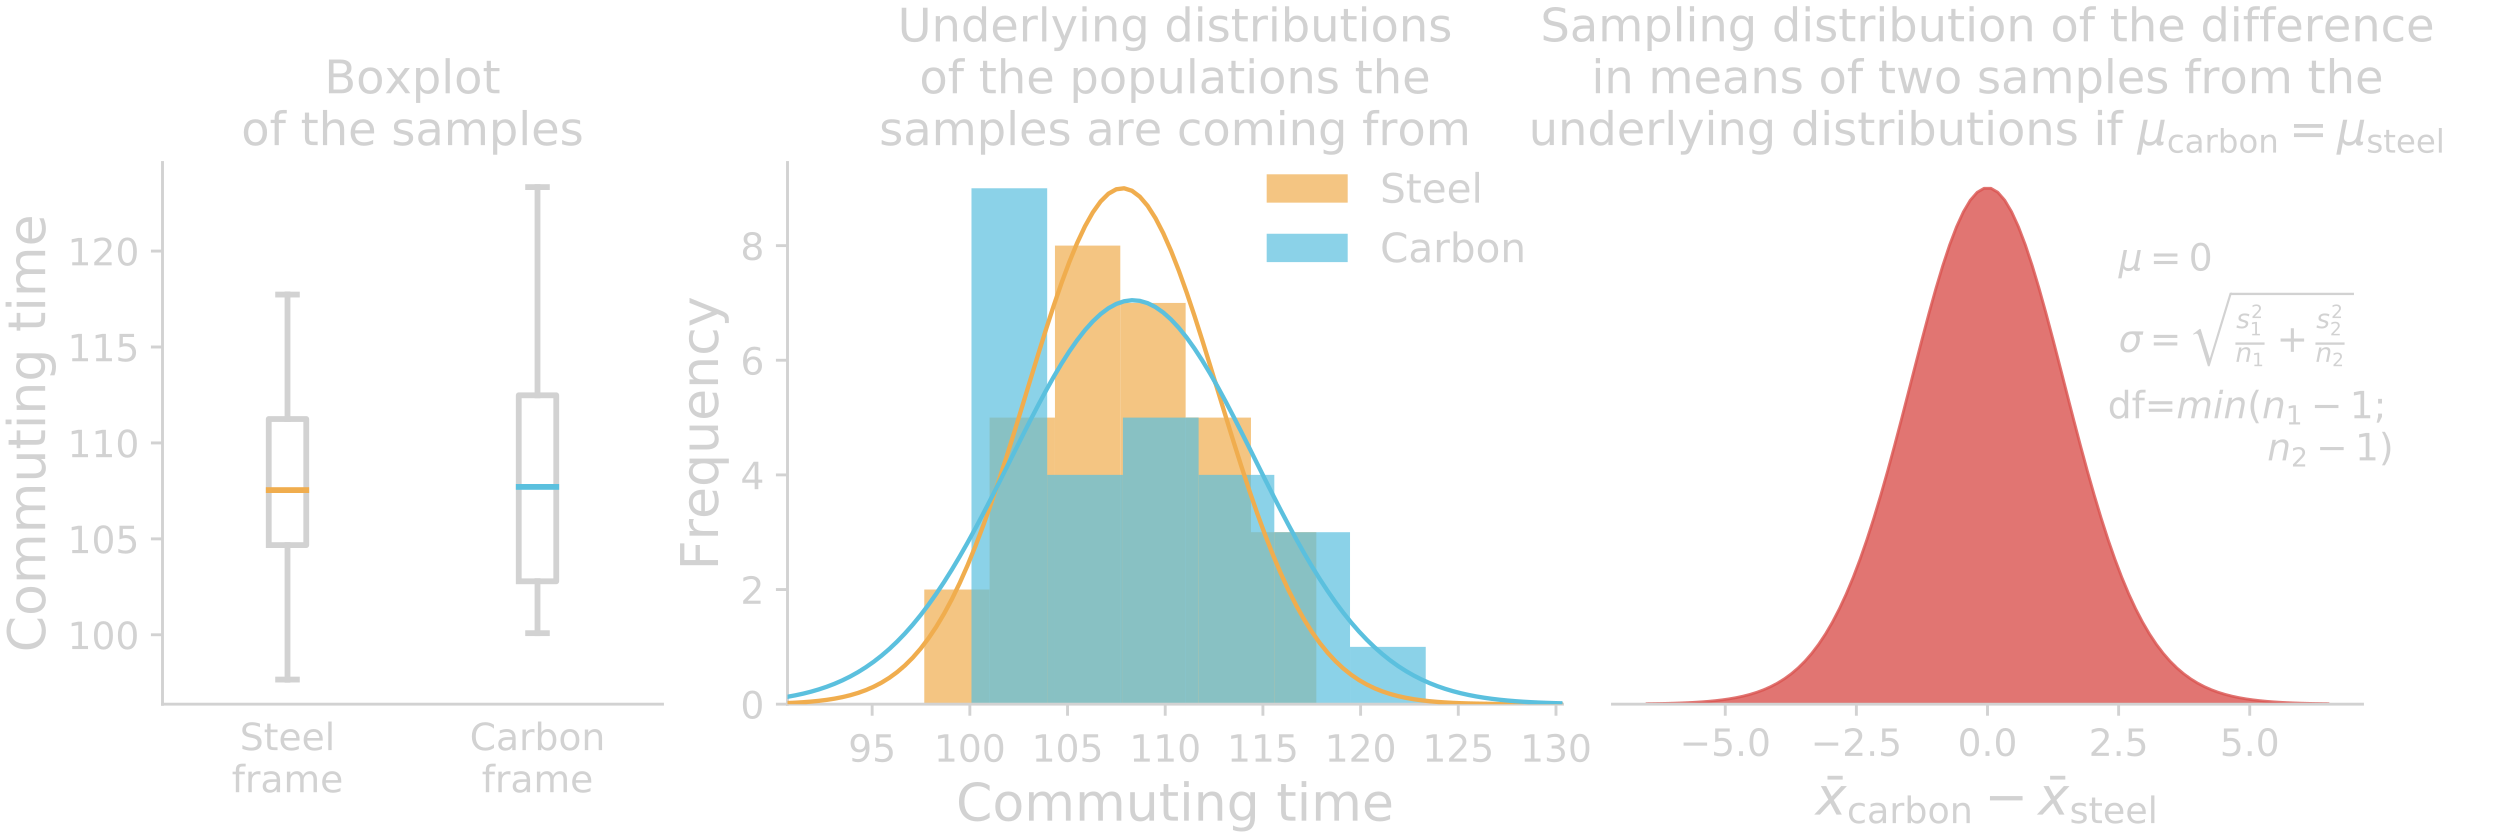 <?xml version="1.0" encoding="utf-8" standalone="no"?>
<!DOCTYPE svg PUBLIC "-//W3C//DTD SVG 1.1//EN"
  "http://www.w3.org/Graphics/SVG/1.1/DTD/svg11.dtd">
<!-- Created with matplotlib (http://matplotlib.org/) -->
<svg height="288pt" version="1.1" viewBox="0 0 864 288" width="864pt" xmlns="http://www.w3.org/2000/svg" xmlns:xlink="http://www.w3.org/1999/xlink">
 <defs>
  <style type="text/css">
*{stroke-linecap:butt;stroke-linejoin:round;}
  </style>
 </defs>
 <g id="figure_1">
  <g id="patch_1">
   <path d="M 0 288 
L 864 288 
L 864 0 
L 0 0 
z
" style="fill:none;"/>
  </g>
  <g id="axes_1">
   <g id="patch_2">
    <path d="M 56.16 243.36 
L 228.96 243.36 
L 228.96 56.16 
L 56.16 56.16 
z
" style="fill:none;"/>
   </g>
   <g id="matplotlib.axis_1">
    <g id="xtick_1">
     <g id="line2d_1"/>
     <g id="text_1">
      <!-- Steel -->
      <defs>
       <path d="M 53.516 70.516 
L 53.516 60.891 
Q 47.906 63.578 42.922 64.891 
Q 37.938 66.219 33.297 66.219 
Q 25.25 66.219 20.875 63.094 
Q 16.5 59.969 16.5 54.203 
Q 16.5 49.359 19.406 46.891 
Q 22.312 44.438 30.422 42.922 
L 36.375 41.703 
Q 47.406 39.594 52.656 34.297 
Q 57.906 29 57.906 20.125 
Q 57.906 9.516 50.797 4.047 
Q 43.703 -1.422 29.984 -1.422 
Q 24.812 -1.422 18.969 -0.25 
Q 13.141 0.922 6.891 3.219 
L 6.891 13.375 
Q 12.891 10.016 18.656 8.297 
Q 24.422 6.594 29.984 6.594 
Q 38.422 6.594 43.016 9.906 
Q 47.609 13.234 47.609 19.391 
Q 47.609 24.75 44.312 27.781 
Q 41.016 30.812 33.5 32.328 
L 27.484 33.5 
Q 16.453 35.688 11.516 40.375 
Q 6.594 45.062 6.594 53.422 
Q 6.594 63.094 13.406 68.656 
Q 20.219 74.219 32.172 74.219 
Q 37.312 74.219 42.625 73.281 
Q 47.953 72.359 53.516 70.516 
" id="DejaVuSans-53"/>
       <path d="M 18.312 70.219 
L 18.312 54.688 
L 36.812 54.688 
L 36.812 47.703 
L 18.312 47.703 
L 18.312 18.016 
Q 18.312 11.328 20.141 9.422 
Q 21.969 7.516 27.594 7.516 
L 36.812 7.516 
L 36.812 0 
L 27.594 0 
Q 17.188 0 13.234 3.875 
Q 9.281 7.766 9.281 18.016 
L 9.281 47.703 
L 2.688 47.703 
L 2.688 54.688 
L 9.281 54.688 
L 9.281 70.219 
z
" id="DejaVuSans-74"/>
       <path d="M 56.203 29.594 
L 56.203 25.203 
L 14.891 25.203 
Q 15.484 15.922 20.484 11.062 
Q 25.484 6.203 34.422 6.203 
Q 39.594 6.203 44.453 7.469 
Q 49.312 8.734 54.109 11.281 
L 54.109 2.781 
Q 49.266 0.734 44.188 -0.344 
Q 39.109 -1.422 33.891 -1.422 
Q 20.797 -1.422 13.156 6.188 
Q 5.516 13.812 5.516 26.812 
Q 5.516 40.234 12.766 48.109 
Q 20.016 56 32.328 56 
Q 43.359 56 49.781 48.891 
Q 56.203 41.797 56.203 29.594 
M 47.219 32.234 
Q 47.125 39.594 43.094 43.984 
Q 39.062 48.391 32.422 48.391 
Q 24.906 48.391 20.391 44.141 
Q 15.875 39.891 15.188 32.172 
z
" id="DejaVuSans-65"/>
       <path d="M 9.422 75.984 
L 18.406 75.984 
L 18.406 0 
L 9.422 0 
z
" id="DejaVuSans-6c"/>
      </defs>
      <g style="fill:#d2d2d2;" transform="translate(82.88 259.238)scale(0.13 -0.13)">
       <use xlink:href="#DejaVuSans-53"/>
       <use x="63.477" xlink:href="#DejaVuSans-74"/>
       <use x="102.686" xlink:href="#DejaVuSans-65"/>
       <use x="164.209" xlink:href="#DejaVuSans-65"/>
       <use x="225.732" xlink:href="#DejaVuSans-6c"/>
      </g>
      <!-- frame -->
      <defs>
       <path d="M 37.109 75.984 
L 37.109 68.5 
L 28.516 68.5 
Q 23.688 68.5 21.797 66.547 
Q 19.922 64.594 19.922 59.516 
L 19.922 54.688 
L 34.719 54.688 
L 34.719 47.703 
L 19.922 47.703 
L 19.922 0 
L 10.891 0 
L 10.891 47.703 
L 2.297 47.703 
L 2.297 54.688 
L 10.891 54.688 
L 10.891 58.5 
Q 10.891 67.625 15.141 71.797 
Q 19.391 75.984 28.609 75.984 
z
" id="DejaVuSans-66"/>
       <path d="M 41.109 46.297 
Q 39.594 47.172 37.812 47.578 
Q 36.031 48 33.891 48 
Q 26.266 48 22.188 43.047 
Q 18.109 38.094 18.109 28.812 
L 18.109 0 
L 9.078 0 
L 9.078 54.688 
L 18.109 54.688 
L 18.109 46.188 
Q 20.953 51.172 25.484 53.578 
Q 30.031 56 36.531 56 
Q 37.453 56 38.578 55.875 
Q 39.703 55.766 41.062 55.516 
z
" id="DejaVuSans-72"/>
       <path d="M 34.281 27.484 
Q 23.391 27.484 19.188 25 
Q 14.984 22.516 14.984 16.5 
Q 14.984 11.719 18.141 8.906 
Q 21.297 6.109 26.703 6.109 
Q 34.188 6.109 38.703 11.406 
Q 43.219 16.703 43.219 25.484 
L 43.219 27.484 
z
M 52.203 31.203 
L 52.203 0 
L 43.219 0 
L 43.219 8.297 
Q 40.141 3.328 35.547 0.953 
Q 30.953 -1.422 24.312 -1.422 
Q 15.922 -1.422 10.953 3.297 
Q 6 8.016 6 15.922 
Q 6 25.141 12.172 29.828 
Q 18.359 34.516 30.609 34.516 
L 43.219 34.516 
L 43.219 35.406 
Q 43.219 41.609 39.141 45 
Q 35.062 48.391 27.688 48.391 
Q 23 48.391 18.547 47.266 
Q 14.109 46.141 10.016 43.891 
L 10.016 52.203 
Q 14.938 54.109 19.578 55.047 
Q 24.219 56 28.609 56 
Q 40.484 56 46.344 49.844 
Q 52.203 43.703 52.203 31.203 
" id="DejaVuSans-61"/>
       <path d="M 52 44.188 
Q 55.375 50.25 60.062 53.125 
Q 64.75 56 71.094 56 
Q 79.641 56 84.281 50.016 
Q 88.922 44.047 88.922 33.016 
L 88.922 0 
L 79.891 0 
L 79.891 32.719 
Q 79.891 40.578 77.094 44.375 
Q 74.312 48.188 68.609 48.188 
Q 61.625 48.188 57.562 43.547 
Q 53.516 38.922 53.516 30.906 
L 53.516 0 
L 44.484 0 
L 44.484 32.719 
Q 44.484 40.625 41.703 44.406 
Q 38.922 48.188 33.109 48.188 
Q 26.219 48.188 22.156 43.531 
Q 18.109 38.875 18.109 30.906 
L 18.109 0 
L 9.078 0 
L 9.078 54.688 
L 18.109 54.688 
L 18.109 46.188 
Q 21.188 51.219 25.484 53.609 
Q 29.781 56 35.688 56 
Q 41.656 56 45.828 52.969 
Q 50 49.953 52 44.188 
" id="DejaVuSans-6d"/>
      </defs>
      <g style="fill:#d2d2d2;" transform="translate(80.085 273.795)scale(0.13 -0.13)">
       <use xlink:href="#DejaVuSans-66"/>
       <use x="35.205" xlink:href="#DejaVuSans-72"/>
       <use x="76.318" xlink:href="#DejaVuSans-61"/>
       <use x="137.598" xlink:href="#DejaVuSans-6d"/>
       <use x="235.01" xlink:href="#DejaVuSans-65"/>
      </g>
     </g>
    </g>
    <g id="xtick_2">
     <g id="line2d_2"/>
     <g id="text_2">
      <!-- Carbon -->
      <defs>
       <path d="M 64.406 67.281 
L 64.406 56.891 
Q 59.422 61.531 53.781 63.812 
Q 48.141 66.109 41.797 66.109 
Q 29.297 66.109 22.656 58.469 
Q 16.016 50.828 16.016 36.375 
Q 16.016 21.969 22.656 14.328 
Q 29.297 6.688 41.797 6.688 
Q 48.141 6.688 53.781 8.984 
Q 59.422 11.281 64.406 15.922 
L 64.406 5.609 
Q 59.234 2.094 53.438 0.328 
Q 47.656 -1.422 41.219 -1.422 
Q 24.656 -1.422 15.125 8.703 
Q 5.609 18.844 5.609 36.375 
Q 5.609 53.953 15.125 64.078 
Q 24.656 74.219 41.219 74.219 
Q 47.75 74.219 53.531 72.484 
Q 59.328 70.75 64.406 67.281 
" id="DejaVuSans-43"/>
       <path d="M 48.688 27.297 
Q 48.688 37.203 44.609 42.844 
Q 40.531 48.484 33.406 48.484 
Q 26.266 48.484 22.188 42.844 
Q 18.109 37.203 18.109 27.297 
Q 18.109 17.391 22.188 11.75 
Q 26.266 6.109 33.406 6.109 
Q 40.531 6.109 44.609 11.75 
Q 48.688 17.391 48.688 27.297 
M 18.109 46.391 
Q 20.953 51.266 25.266 53.625 
Q 29.594 56 35.594 56 
Q 45.562 56 51.781 48.094 
Q 58.016 40.188 58.016 27.297 
Q 58.016 14.406 51.781 6.484 
Q 45.562 -1.422 35.594 -1.422 
Q 29.594 -1.422 25.266 0.953 
Q 20.953 3.328 18.109 8.203 
L 18.109 0 
L 9.078 0 
L 9.078 75.984 
L 18.109 75.984 
z
" id="DejaVuSans-62"/>
       <path d="M 30.609 48.391 
Q 23.391 48.391 19.188 42.75 
Q 14.984 37.109 14.984 27.297 
Q 14.984 17.484 19.156 11.844 
Q 23.344 6.203 30.609 6.203 
Q 37.797 6.203 41.984 11.859 
Q 46.188 17.531 46.188 27.297 
Q 46.188 37.016 41.984 42.703 
Q 37.797 48.391 30.609 48.391 
M 30.609 56 
Q 42.328 56 49.016 48.375 
Q 55.719 40.766 55.719 27.297 
Q 55.719 13.875 49.016 6.219 
Q 42.328 -1.422 30.609 -1.422 
Q 18.844 -1.422 12.172 6.219 
Q 5.516 13.875 5.516 27.297 
Q 5.516 40.766 12.172 48.375 
Q 18.844 56 30.609 56 
" id="DejaVuSans-6f"/>
       <path d="M 54.891 33.016 
L 54.891 0 
L 45.906 0 
L 45.906 32.719 
Q 45.906 40.484 42.875 44.328 
Q 39.844 48.188 33.797 48.188 
Q 26.516 48.188 22.312 43.547 
Q 18.109 38.922 18.109 30.906 
L 18.109 0 
L 9.078 0 
L 9.078 54.688 
L 18.109 54.688 
L 18.109 46.188 
Q 21.344 51.125 25.703 53.562 
Q 30.078 56 35.797 56 
Q 45.219 56 50.047 50.172 
Q 54.891 44.344 54.891 33.016 
" id="DejaVuSans-6e"/>
      </defs>
      <g style="fill:#d2d2d2;" transform="translate(162.343 259.238)scale(0.13 -0.13)">
       <use xlink:href="#DejaVuSans-43"/>
       <use x="69.824" xlink:href="#DejaVuSans-61"/>
       <use x="131.104" xlink:href="#DejaVuSans-72"/>
       <use x="172.217" xlink:href="#DejaVuSans-62"/>
       <use x="235.693" xlink:href="#DejaVuSans-6f"/>
       <use x="296.875" xlink:href="#DejaVuSans-6e"/>
      </g>
      <!-- frame -->
      <g style="fill:#d2d2d2;" transform="translate(166.485 273.795)scale(0.13 -0.13)">
       <use xlink:href="#DejaVuSans-66"/>
       <use x="35.205" xlink:href="#DejaVuSans-72"/>
       <use x="76.318" xlink:href="#DejaVuSans-61"/>
       <use x="137.598" xlink:href="#DejaVuSans-6d"/>
       <use x="235.01" xlink:href="#DejaVuSans-65"/>
      </g>
     </g>
    </g>
   </g>
   <g id="matplotlib.axis_2">
    <g id="ytick_1">
     <g id="line2d_3">
      <defs>
       <path d="M 0 0 
L -4 0 
" id="m12b88a5cc7" style="stroke:#d2d2d2;"/>
      </defs>
      <g>
       <use style="fill:#d2d2d2;stroke:#d2d2d2;" x="56.16" xlink:href="#m12b88a5cc7" y="219.38"/>
      </g>
     </g>
     <g id="text_3">
      <!-- 100 -->
      <defs>
       <path d="M 12.406 8.297 
L 28.516 8.297 
L 28.516 63.922 
L 10.984 60.406 
L 10.984 69.391 
L 28.422 72.906 
L 38.281 72.906 
L 38.281 8.297 
L 54.391 8.297 
L 54.391 0 
L 12.406 0 
z
" id="DejaVuSans-31"/>
       <path d="M 31.781 66.406 
Q 24.172 66.406 20.328 58.906 
Q 16.5 51.422 16.5 36.375 
Q 16.5 21.391 20.328 13.891 
Q 24.172 6.391 31.781 6.391 
Q 39.453 6.391 43.281 13.891 
Q 47.125 21.391 47.125 36.375 
Q 47.125 51.422 43.281 58.906 
Q 39.453 66.406 31.781 66.406 
M 31.781 74.219 
Q 44.047 74.219 50.516 64.516 
Q 56.984 54.828 56.984 36.375 
Q 56.984 17.969 50.516 8.266 
Q 44.047 -1.422 31.781 -1.422 
Q 19.531 -1.422 13.062 8.266 
Q 6.594 17.969 6.594 36.375 
Q 6.594 54.828 13.062 64.516 
Q 19.531 74.219 31.781 74.219 
" id="DejaVuSans-30"/>
      </defs>
      <g style="fill:#d2d2d2;" transform="translate(23.346 224.319)scale(0.13 -0.13)">
       <use xlink:href="#DejaVuSans-31"/>
       <use x="63.623" xlink:href="#DejaVuSans-30"/>
       <use x="127.246" xlink:href="#DejaVuSans-30"/>
      </g>
     </g>
    </g>
    <g id="ytick_2">
     <g id="line2d_4">
      <g>
       <use style="fill:#d2d2d2;stroke:#d2d2d2;" x="56.16" xlink:href="#m12b88a5cc7" y="186.228"/>
      </g>
     </g>
     <g id="text_4">
      <!-- 105 -->
      <defs>
       <path d="M 10.797 72.906 
L 49.516 72.906 
L 49.516 64.594 
L 19.828 64.594 
L 19.828 46.734 
Q 21.969 47.469 24.109 47.828 
Q 26.266 48.188 28.422 48.188 
Q 40.625 48.188 47.75 41.5 
Q 54.891 34.812 54.891 23.391 
Q 54.891 11.625 47.562 5.094 
Q 40.234 -1.422 26.906 -1.422 
Q 22.312 -1.422 17.547 -0.641 
Q 12.797 0.141 7.719 1.703 
L 7.719 11.625 
Q 12.109 9.234 16.797 8.062 
Q 21.484 6.891 26.703 6.891 
Q 35.156 6.891 40.078 11.328 
Q 45.016 15.766 45.016 23.391 
Q 45.016 31 40.078 35.438 
Q 35.156 39.891 26.703 39.891 
Q 22.75 39.891 18.812 39.016 
Q 14.891 38.141 10.797 36.281 
z
" id="DejaVuSans-35"/>
      </defs>
      <g style="fill:#d2d2d2;" transform="translate(23.346 191.167)scale(0.13 -0.13)">
       <use xlink:href="#DejaVuSans-31"/>
       <use x="63.623" xlink:href="#DejaVuSans-30"/>
       <use x="127.246" xlink:href="#DejaVuSans-35"/>
      </g>
     </g>
    </g>
    <g id="ytick_3">
     <g id="line2d_5">
      <g>
       <use style="fill:#d2d2d2;stroke:#d2d2d2;" x="56.16" xlink:href="#m12b88a5cc7" y="153.075"/>
      </g>
     </g>
     <g id="text_5">
      <!-- 110 -->
      <g style="fill:#d2d2d2;" transform="translate(23.346 158.014)scale(0.13 -0.13)">
       <use xlink:href="#DejaVuSans-31"/>
       <use x="63.623" xlink:href="#DejaVuSans-31"/>
       <use x="127.246" xlink:href="#DejaVuSans-30"/>
      </g>
     </g>
    </g>
    <g id="ytick_4">
     <g id="line2d_6">
      <g>
       <use style="fill:#d2d2d2;stroke:#d2d2d2;" x="56.16" xlink:href="#m12b88a5cc7" y="119.923"/>
      </g>
     </g>
     <g id="text_6">
      <!-- 115 -->
      <g style="fill:#d2d2d2;" transform="translate(23.346 124.862)scale(0.13 -0.13)">
       <use xlink:href="#DejaVuSans-31"/>
       <use x="63.623" xlink:href="#DejaVuSans-31"/>
       <use x="127.246" xlink:href="#DejaVuSans-35"/>
      </g>
     </g>
    </g>
    <g id="ytick_5">
     <g id="line2d_7">
      <g>
       <use style="fill:#d2d2d2;stroke:#d2d2d2;" x="56.16" xlink:href="#m12b88a5cc7" y="86.771"/>
      </g>
     </g>
     <g id="text_7">
      <!-- 120 -->
      <defs>
       <path d="M 19.188 8.297 
L 53.609 8.297 
L 53.609 0 
L 7.328 0 
L 7.328 8.297 
Q 12.938 14.109 22.625 23.891 
Q 32.328 33.688 34.812 36.531 
Q 39.547 41.844 41.422 45.531 
Q 43.312 49.219 43.312 52.781 
Q 43.312 58.594 39.234 62.25 
Q 35.156 65.922 28.609 65.922 
Q 23.969 65.922 18.812 64.312 
Q 13.672 62.703 7.812 59.422 
L 7.812 69.391 
Q 13.766 71.781 18.938 73 
Q 24.125 74.219 28.422 74.219 
Q 39.75 74.219 46.484 68.547 
Q 53.219 62.891 53.219 53.422 
Q 53.219 48.922 51.531 44.891 
Q 49.859 40.875 45.406 35.406 
Q 44.188 33.984 37.641 27.219 
Q 31.109 20.453 19.188 8.297 
" id="DejaVuSans-32"/>
      </defs>
      <g style="fill:#d2d2d2;" transform="translate(23.346 91.71)scale(0.13 -0.13)">
       <use xlink:href="#DejaVuSans-31"/>
       <use x="63.623" xlink:href="#DejaVuSans-32"/>
       <use x="127.246" xlink:href="#DejaVuSans-30"/>
      </g>
     </g>
    </g>
    <g id="text_8">
     <!-- Commuting time -->
     <defs>
      <path d="M 8.5 21.578 
L 8.5 54.688 
L 17.484 54.688 
L 17.484 21.922 
Q 17.484 14.156 20.5 10.266 
Q 23.531 6.391 29.594 6.391 
Q 36.859 6.391 41.078 11.031 
Q 45.312 15.672 45.312 23.688 
L 45.312 54.688 
L 54.297 54.688 
L 54.297 0 
L 45.312 0 
L 45.312 8.406 
Q 42.047 3.422 37.719 1 
Q 33.406 -1.422 27.688 -1.422 
Q 18.266 -1.422 13.375 4.438 
Q 8.5 10.297 8.5 21.578 
M 31.109 56 
z
" id="DejaVuSans-75"/>
      <path d="M 9.422 54.688 
L 18.406 54.688 
L 18.406 0 
L 9.422 0 
z
M 9.422 75.984 
L 18.406 75.984 
L 18.406 64.594 
L 9.422 64.594 
z
" id="DejaVuSans-69"/>
      <path d="M 45.406 27.984 
Q 45.406 37.75 41.375 43.109 
Q 37.359 48.484 30.078 48.484 
Q 22.859 48.484 18.828 43.109 
Q 14.797 37.75 14.797 27.984 
Q 14.797 18.266 18.828 12.891 
Q 22.859 7.516 30.078 7.516 
Q 37.359 7.516 41.375 12.891 
Q 45.406 18.266 45.406 27.984 
M 54.391 6.781 
Q 54.391 -7.172 48.188 -13.984 
Q 42 -20.797 29.203 -20.797 
Q 24.469 -20.797 20.266 -20.094 
Q 16.062 -19.391 12.109 -17.922 
L 12.109 -9.188 
Q 16.062 -11.328 19.922 -12.344 
Q 23.781 -13.375 27.781 -13.375 
Q 36.625 -13.375 41.016 -8.766 
Q 45.406 -4.156 45.406 5.172 
L 45.406 9.625 
Q 42.625 4.781 38.281 2.391 
Q 33.938 0 27.875 0 
Q 17.828 0 11.672 7.656 
Q 5.516 15.328 5.516 27.984 
Q 5.516 40.672 11.672 48.328 
Q 17.828 56 27.875 56 
Q 33.938 56 38.281 53.609 
Q 42.625 51.219 45.406 46.391 
L 45.406 54.688 
L 54.391 54.688 
z
" id="DejaVuSans-67"/>
      <path id="DejaVuSans-20"/>
     </defs>
     <g style="fill:#d2d2d2;" transform="translate(15.603 225.428)rotate(-90)scale(0.18 -0.18)">
      <use xlink:href="#DejaVuSans-43"/>
      <use x="69.824" xlink:href="#DejaVuSans-6f"/>
      <use x="131.006" xlink:href="#DejaVuSans-6d"/>
      <use x="228.418" xlink:href="#DejaVuSans-6d"/>
      <use x="325.83" xlink:href="#DejaVuSans-75"/>
      <use x="389.209" xlink:href="#DejaVuSans-74"/>
      <use x="428.418" xlink:href="#DejaVuSans-69"/>
      <use x="456.201" xlink:href="#DejaVuSans-6e"/>
      <use x="519.58" xlink:href="#DejaVuSans-67"/>
      <use x="583.057" xlink:href="#DejaVuSans-20"/>
      <use x="614.844" xlink:href="#DejaVuSans-74"/>
      <use x="654.053" xlink:href="#DejaVuSans-69"/>
      <use x="681.836" xlink:href="#DejaVuSans-6d"/>
      <use x="779.248" xlink:href="#DejaVuSans-65"/>
     </g>
    </g>
   </g>
   <g id="line2d_8">
    <path clip-path="url(#p9f246cdb49)" d="M 92.88 188.382 
L 105.84 188.382 
L 105.84 144.815 
L 92.88 144.815 
L 92.88 188.382 
" style="fill:none;stroke:#d2d2d2;stroke-linecap:square;stroke-width:2;"/>
   </g>
   <g id="line2d_9">
    <path clip-path="url(#p9f246cdb49)" d="M 99.36 188.382 
L 99.36 234.851 
" style="fill:none;stroke:#d2d2d2;stroke-linecap:square;stroke-width:2;"/>
   </g>
   <g id="line2d_10">
    <path clip-path="url(#p9f246cdb49)" d="M 99.36 144.815 
L 99.36 101.8 
" style="fill:none;stroke:#d2d2d2;stroke-linecap:square;stroke-width:2;"/>
   </g>
   <g id="line2d_11">
    <path clip-path="url(#p9f246cdb49)" d="M 96.12 234.851 
L 102.6 234.851 
" style="fill:none;stroke:#d2d2d2;stroke-linecap:square;stroke-width:2;"/>
   </g>
   <g id="line2d_12">
    <path clip-path="url(#p9f246cdb49)" d="M 96.12 101.8 
L 102.6 101.8 
" style="fill:none;stroke:#d2d2d2;stroke-linecap:square;stroke-width:2;"/>
   </g>
   <g id="line2d_13"/>
   <g id="line2d_14">
    <path clip-path="url(#p9f246cdb49)" d="M 179.28 200.897 
L 192.24 200.897 
L 192.24 136.61 
L 179.28 136.61 
L 179.28 200.897 
" style="fill:none;stroke:#d2d2d2;stroke-linecap:square;stroke-width:2;"/>
   </g>
   <g id="line2d_15">
    <path clip-path="url(#p9f246cdb49)" d="M 185.76 200.897 
L 185.76 218.827 
" style="fill:none;stroke:#d2d2d2;stroke-linecap:square;stroke-width:2;"/>
   </g>
   <g id="line2d_16">
    <path clip-path="url(#p9f246cdb49)" d="M 185.76 136.61 
L 185.76 64.669 
" style="fill:none;stroke:#d2d2d2;stroke-linecap:square;stroke-width:2;"/>
   </g>
   <g id="line2d_17">
    <path clip-path="url(#p9f246cdb49)" d="M 182.52 218.827 
L 189 218.827 
" style="fill:none;stroke:#d2d2d2;stroke-linecap:square;stroke-width:2;"/>
   </g>
   <g id="line2d_18">
    <path clip-path="url(#p9f246cdb49)" d="M 182.52 64.669 
L 189 64.669 
" style="fill:none;stroke:#d2d2d2;stroke-linecap:square;stroke-width:2;"/>
   </g>
   <g id="line2d_19"/>
   <g id="line2d_20">
    <path clip-path="url(#p9f246cdb49)" d="M 92.88 169.375 
L 105.84 169.375 
" style="fill:none;stroke:#f0ad4e;stroke-linecap:square;stroke-width:2;"/>
   </g>
   <g id="line2d_21">
    <path clip-path="url(#p9f246cdb49)" d="M 179.28 168.27 
L 192.24 168.27 
" style="fill:none;stroke:#5bc0de;stroke-linecap:square;stroke-width:2;"/>
   </g>
   <g id="patch_3">
    <path d="M 56.16 243.36 
L 56.16 56.16 
" style="fill:none;stroke:#d2d2d2;stroke-linecap:square;stroke-linejoin:miter;"/>
   </g>
   <g id="patch_4">
    <path d="M 56.16 243.36 
L 228.96 243.36 
" style="fill:none;stroke:#d2d2d2;stroke-linecap:square;stroke-linejoin:miter;"/>
   </g>
   <g id="text_9">
    <!-- Boxplot -->
    <defs>
     <path d="M 19.672 34.812 
L 19.672 8.109 
L 35.5 8.109 
Q 43.453 8.109 47.281 11.406 
Q 51.125 14.703 51.125 21.484 
Q 51.125 28.328 47.281 31.562 
Q 43.453 34.812 35.5 34.812 
z
M 19.672 64.797 
L 19.672 42.828 
L 34.281 42.828 
Q 41.5 42.828 45.031 45.531 
Q 48.578 48.25 48.578 53.812 
Q 48.578 59.328 45.031 62.062 
Q 41.5 64.797 34.281 64.797 
z
M 9.812 72.906 
L 35.016 72.906 
Q 46.297 72.906 52.391 68.219 
Q 58.5 63.531 58.5 54.891 
Q 58.5 48.188 55.375 44.234 
Q 52.25 40.281 46.188 39.312 
Q 53.469 37.75 57.5 32.781 
Q 61.531 27.828 61.531 20.406 
Q 61.531 10.641 54.891 5.312 
Q 48.25 0 35.984 0 
L 9.812 0 
z
" id="DejaVuSans-42"/>
     <path d="M 54.891 54.688 
L 35.109 28.078 
L 55.906 0 
L 45.312 0 
L 29.391 21.484 
L 13.484 0 
L 2.875 0 
L 24.125 28.609 
L 4.688 54.688 
L 15.281 54.688 
L 29.781 35.203 
L 44.281 54.688 
z
" id="DejaVuSans-78"/>
     <path d="M 18.109 8.203 
L 18.109 -20.797 
L 9.078 -20.797 
L 9.078 54.688 
L 18.109 54.688 
L 18.109 46.391 
Q 20.953 51.266 25.266 53.625 
Q 29.594 56 35.594 56 
Q 45.562 56 51.781 48.094 
Q 58.016 40.188 58.016 27.297 
Q 58.016 14.406 51.781 6.484 
Q 45.562 -1.422 35.594 -1.422 
Q 29.594 -1.422 25.266 0.953 
Q 20.953 3.328 18.109 8.203 
M 48.688 27.297 
Q 48.688 37.203 44.609 42.844 
Q 40.531 48.484 33.406 48.484 
Q 26.266 48.484 22.188 42.844 
Q 18.109 37.203 18.109 27.297 
Q 18.109 17.391 22.188 11.75 
Q 26.266 6.109 33.406 6.109 
Q 40.531 6.109 44.609 11.75 
Q 48.688 17.391 48.688 27.297 
" id="DejaVuSans-70"/>
    </defs>
    <g style="fill:#d2d2d2;" transform="translate(112.112 32.243)scale(0.16 -0.16)">
     <use xlink:href="#DejaVuSans-42"/>
     <use x="68.604" xlink:href="#DejaVuSans-6f"/>
     <use x="129.738" xlink:href="#DejaVuSans-78"/>
     <use x="188.918" xlink:href="#DejaVuSans-70"/>
     <use x="252.395" xlink:href="#DejaVuSans-6c"/>
     <use x="280.178" xlink:href="#DejaVuSans-6f"/>
     <use x="341.359" xlink:href="#DejaVuSans-74"/>
    </g>
    <!-- of the samples -->
    <defs>
     <path d="M 54.891 33.016 
L 54.891 0 
L 45.906 0 
L 45.906 32.719 
Q 45.906 40.484 42.875 44.328 
Q 39.844 48.188 33.797 48.188 
Q 26.516 48.188 22.312 43.547 
Q 18.109 38.922 18.109 30.906 
L 18.109 0 
L 9.078 0 
L 9.078 75.984 
L 18.109 75.984 
L 18.109 46.188 
Q 21.344 51.125 25.703 53.562 
Q 30.078 56 35.797 56 
Q 45.219 56 50.047 50.172 
Q 54.891 44.344 54.891 33.016 
" id="DejaVuSans-68"/>
     <path d="M 44.281 53.078 
L 44.281 44.578 
Q 40.484 46.531 36.375 47.5 
Q 32.281 48.484 27.875 48.484 
Q 21.188 48.484 17.844 46.438 
Q 14.5 44.391 14.5 40.281 
Q 14.5 37.156 16.891 35.375 
Q 19.281 33.594 26.516 31.984 
L 29.594 31.297 
Q 39.156 29.25 43.188 25.516 
Q 47.219 21.781 47.219 15.094 
Q 47.219 7.469 41.188 3.016 
Q 35.156 -1.422 24.609 -1.422 
Q 20.219 -1.422 15.453 -0.562 
Q 10.688 0.297 5.422 2 
L 5.422 11.281 
Q 10.406 8.688 15.234 7.391 
Q 20.062 6.109 24.812 6.109 
Q 31.156 6.109 34.562 8.281 
Q 37.984 10.453 37.984 14.406 
Q 37.984 18.062 35.516 20.016 
Q 33.062 21.969 24.703 23.781 
L 21.578 24.516 
Q 13.234 26.266 9.516 29.906 
Q 5.812 33.547 5.812 39.891 
Q 5.812 47.609 11.281 51.797 
Q 16.75 56 26.812 56 
Q 31.781 56 36.172 55.266 
Q 40.578 54.547 44.281 53.078 
" id="DejaVuSans-73"/>
    </defs>
    <g style="fill:#d2d2d2;" transform="translate(83.381 50.16)scale(0.16 -0.16)">
     <use xlink:href="#DejaVuSans-6f"/>
     <use x="61.182" xlink:href="#DejaVuSans-66"/>
     <use x="96.387" xlink:href="#DejaVuSans-20"/>
     <use x="128.174" xlink:href="#DejaVuSans-74"/>
     <use x="167.383" xlink:href="#DejaVuSans-68"/>
     <use x="230.762" xlink:href="#DejaVuSans-65"/>
     <use x="292.285" xlink:href="#DejaVuSans-20"/>
     <use x="324.072" xlink:href="#DejaVuSans-73"/>
     <use x="376.172" xlink:href="#DejaVuSans-61"/>
     <use x="437.451" xlink:href="#DejaVuSans-6d"/>
     <use x="534.863" xlink:href="#DejaVuSans-70"/>
     <use x="598.34" xlink:href="#DejaVuSans-6c"/>
     <use x="626.123" xlink:href="#DejaVuSans-65"/>
     <use x="687.646" xlink:href="#DejaVuSans-73"/>
    </g>
   </g>
  </g>
  <g id="axes_2">
   <g id="patch_5">
    <path d="M 272.16 243.36 
L 540 243.36 
L 540 56.16 
L 272.16 56.16 
z
" style="fill:none;"/>
   </g>
   <g id="patch_6">
    <path clip-path="url(#p847240b943)" d="M 319.426 243.36 
L 342.008 243.36 
L 342.008 203.741 
L 319.426 203.741 
z
" style="fill:#f0ad4e;opacity:0.7;"/>
   </g>
   <g id="patch_7">
    <path clip-path="url(#p847240b943)" d="M 342.008 243.36 
L 364.591 243.36 
L 364.591 144.312 
L 342.008 144.312 
z
" style="fill:#f0ad4e;opacity:0.7;"/>
   </g>
   <g id="patch_8">
    <path clip-path="url(#p847240b943)" d="M 364.591 243.36 
L 387.174 243.36 
L 387.174 84.884 
L 364.591 84.884 
z
" style="fill:#f0ad4e;opacity:0.7;"/>
   </g>
   <g id="patch_9">
    <path clip-path="url(#p847240b943)" d="M 387.174 243.36 
L 409.756 243.36 
L 409.756 104.693 
L 387.174 104.693 
z
" style="fill:#f0ad4e;opacity:0.7;"/>
   </g>
   <g id="patch_10">
    <path clip-path="url(#p847240b943)" d="M 409.756 243.36 
L 432.339 243.36 
L 432.339 144.312 
L 409.756 144.312 
z
" style="fill:#f0ad4e;opacity:0.7;"/>
   </g>
   <g id="patch_11">
    <path clip-path="url(#p847240b943)" d="M 432.339 243.36 
L 454.921 243.36 
L 454.921 183.931 
L 432.339 183.931 
z
" style="fill:#f0ad4e;opacity:0.7;"/>
   </g>
   <g id="patch_12">
    <path clip-path="url(#p847240b943)" d="M 335.744 243.36 
L 361.909 243.36 
L 361.909 65.074 
L 335.744 65.074 
z
" style="fill:#5bc0de;opacity:0.7;"/>
   </g>
   <g id="patch_13">
    <path clip-path="url(#p847240b943)" d="M 361.909 243.36 
L 388.074 243.36 
L 388.074 164.122 
L 361.909 164.122 
z
" style="fill:#5bc0de;opacity:0.7;"/>
   </g>
   <g id="patch_14">
    <path clip-path="url(#p847240b943)" d="M 388.074 243.36 
L 414.239 243.36 
L 414.239 144.312 
L 388.074 144.312 
z
" style="fill:#5bc0de;opacity:0.7;"/>
   </g>
   <g id="patch_15">
    <path clip-path="url(#p847240b943)" d="M 414.239 243.36 
L 440.404 243.36 
L 440.404 164.122 
L 414.239 164.122 
z
" style="fill:#5bc0de;opacity:0.7;"/>
   </g>
   <g id="patch_16">
    <path clip-path="url(#p847240b943)" d="M 440.404 243.36 
L 466.569 243.36 
L 466.569 183.931 
L 440.404 183.931 
z
" style="fill:#5bc0de;opacity:0.7;"/>
   </g>
   <g id="patch_17">
    <path clip-path="url(#p847240b943)" d="M 466.569 243.36 
L 492.734 243.36 
L 492.734 223.55 
L 466.569 223.55 
z
" style="fill:#5bc0de;opacity:0.7;"/>
   </g>
   <g id="matplotlib.axis_3">
    <g id="xtick_3">
     <g id="line2d_22">
      <defs>
       <path d="M 0 0 
L 0 4 
" id="m8daeca0f6e" style="stroke:#d2d2d2;"/>
      </defs>
      <g>
       <use style="fill:#d2d2d2;stroke:#d2d2d2;" x="301.42" xlink:href="#m8daeca0f6e" y="243.36"/>
      </g>
     </g>
     <g id="text_10">
      <!-- 95 -->
      <defs>
       <path d="M 10.984 1.516 
L 10.984 10.5 
Q 14.703 8.734 18.5 7.812 
Q 22.312 6.891 25.984 6.891 
Q 35.75 6.891 40.891 13.453 
Q 46.047 20.016 46.781 33.406 
Q 43.953 29.203 39.594 26.953 
Q 35.25 24.703 29.984 24.703 
Q 19.047 24.703 12.672 31.312 
Q 6.297 37.938 6.297 49.422 
Q 6.297 60.641 12.938 67.422 
Q 19.578 74.219 30.609 74.219 
Q 43.266 74.219 49.922 64.516 
Q 56.594 54.828 56.594 36.375 
Q 56.594 19.141 48.406 8.859 
Q 40.234 -1.422 26.422 -1.422 
Q 22.703 -1.422 18.891 -0.688 
Q 15.094 0.047 10.984 1.516 
M 30.609 32.422 
Q 37.25 32.422 41.125 36.953 
Q 45.016 41.5 45.016 49.422 
Q 45.016 57.281 41.125 61.844 
Q 37.25 66.406 30.609 66.406 
Q 23.969 66.406 20.094 61.844 
Q 16.219 57.281 16.219 49.422 
Q 16.219 41.5 20.094 36.953 
Q 23.969 32.422 30.609 32.422 
" id="DejaVuSans-39"/>
      </defs>
      <g style="fill:#d2d2d2;" transform="translate(293.149 263.238)scale(0.13 -0.13)">
       <use xlink:href="#DejaVuSans-39"/>
       <use x="63.623" xlink:href="#DejaVuSans-35"/>
      </g>
     </g>
    </g>
    <g id="xtick_4">
     <g id="line2d_23">
      <g>
       <use style="fill:#d2d2d2;stroke:#d2d2d2;" x="335.181" xlink:href="#m8daeca0f6e" y="243.36"/>
      </g>
     </g>
     <g id="text_11">
      <!-- 100 -->
      <g style="fill:#d2d2d2;" transform="translate(322.774 263.238)scale(0.13 -0.13)">
       <use xlink:href="#DejaVuSans-31"/>
       <use x="63.623" xlink:href="#DejaVuSans-30"/>
       <use x="127.246" xlink:href="#DejaVuSans-30"/>
      </g>
     </g>
    </g>
    <g id="xtick_5">
     <g id="line2d_24">
      <g>
       <use style="fill:#d2d2d2;stroke:#d2d2d2;" x="368.943" xlink:href="#m8daeca0f6e" y="243.36"/>
      </g>
     </g>
     <g id="text_12">
      <!-- 105 -->
      <g style="fill:#d2d2d2;" transform="translate(356.536 263.238)scale(0.13 -0.13)">
       <use xlink:href="#DejaVuSans-31"/>
       <use x="63.623" xlink:href="#DejaVuSans-30"/>
       <use x="127.246" xlink:href="#DejaVuSans-35"/>
      </g>
     </g>
    </g>
    <g id="xtick_6">
     <g id="line2d_25">
      <g>
       <use style="fill:#d2d2d2;stroke:#d2d2d2;" x="402.704" xlink:href="#m8daeca0f6e" y="243.36"/>
      </g>
     </g>
     <g id="text_13">
      <!-- 110 -->
      <g style="fill:#d2d2d2;" transform="translate(390.297 263.238)scale(0.13 -0.13)">
       <use xlink:href="#DejaVuSans-31"/>
       <use x="63.623" xlink:href="#DejaVuSans-31"/>
       <use x="127.246" xlink:href="#DejaVuSans-30"/>
      </g>
     </g>
    </g>
    <g id="xtick_7">
     <g id="line2d_26">
      <g>
       <use style="fill:#d2d2d2;stroke:#d2d2d2;" x="436.465" xlink:href="#m8daeca0f6e" y="243.36"/>
      </g>
     </g>
     <g id="text_14">
      <!-- 115 -->
      <g style="fill:#d2d2d2;" transform="translate(424.058 263.238)scale(0.13 -0.13)">
       <use xlink:href="#DejaVuSans-31"/>
       <use x="63.623" xlink:href="#DejaVuSans-31"/>
       <use x="127.246" xlink:href="#DejaVuSans-35"/>
      </g>
     </g>
    </g>
    <g id="xtick_8">
     <g id="line2d_27">
      <g>
       <use style="fill:#d2d2d2;stroke:#d2d2d2;" x="470.227" xlink:href="#m8daeca0f6e" y="243.36"/>
      </g>
     </g>
     <g id="text_15">
      <!-- 120 -->
      <g style="fill:#d2d2d2;" transform="translate(457.82 263.238)scale(0.13 -0.13)">
       <use xlink:href="#DejaVuSans-31"/>
       <use x="63.623" xlink:href="#DejaVuSans-32"/>
       <use x="127.246" xlink:href="#DejaVuSans-30"/>
      </g>
     </g>
    </g>
    <g id="xtick_9">
     <g id="line2d_28">
      <g>
       <use style="fill:#d2d2d2;stroke:#d2d2d2;" x="503.988" xlink:href="#m8daeca0f6e" y="243.36"/>
      </g>
     </g>
     <g id="text_16">
      <!-- 125 -->
      <g style="fill:#d2d2d2;" transform="translate(491.581 263.238)scale(0.13 -0.13)">
       <use xlink:href="#DejaVuSans-31"/>
       <use x="63.623" xlink:href="#DejaVuSans-32"/>
       <use x="127.246" xlink:href="#DejaVuSans-35"/>
      </g>
     </g>
    </g>
    <g id="xtick_10">
     <g id="line2d_29">
      <g>
       <use style="fill:#d2d2d2;stroke:#d2d2d2;" x="537.749" xlink:href="#m8daeca0f6e" y="243.36"/>
      </g>
     </g>
     <g id="text_17">
      <!-- 130 -->
      <defs>
       <path d="M 40.578 39.312 
Q 47.656 37.797 51.625 33 
Q 55.609 28.219 55.609 21.188 
Q 55.609 10.406 48.188 4.484 
Q 40.766 -1.422 27.094 -1.422 
Q 22.516 -1.422 17.656 -0.516 
Q 12.797 0.391 7.625 2.203 
L 7.625 11.719 
Q 11.719 9.328 16.594 8.109 
Q 21.484 6.891 26.812 6.891 
Q 36.078 6.891 40.938 10.547 
Q 45.797 14.203 45.797 21.188 
Q 45.797 27.641 41.281 31.266 
Q 36.766 34.906 28.719 34.906 
L 20.219 34.906 
L 20.219 43.016 
L 29.109 43.016 
Q 36.375 43.016 40.234 45.922 
Q 44.094 48.828 44.094 54.297 
Q 44.094 59.906 40.109 62.906 
Q 36.141 65.922 28.719 65.922 
Q 24.656 65.922 20.016 65.031 
Q 15.375 64.156 9.812 62.312 
L 9.812 71.094 
Q 15.438 72.656 20.344 73.438 
Q 25.25 74.219 29.594 74.219 
Q 40.828 74.219 47.359 69.109 
Q 53.906 64.016 53.906 55.328 
Q 53.906 49.266 50.438 45.094 
Q 46.969 40.922 40.578 39.312 
" id="DejaVuSans-33"/>
      </defs>
      <g style="fill:#d2d2d2;" transform="translate(525.342 263.238)scale(0.13 -0.13)">
       <use xlink:href="#DejaVuSans-31"/>
       <use x="63.623" xlink:href="#DejaVuSans-33"/>
       <use x="127.246" xlink:href="#DejaVuSans-30"/>
      </g>
     </g>
    </g>
    <g id="text_18">
     <!-- Commuting time -->
     <g style="fill:#d2d2d2;" transform="translate(330.413 283.619)scale(0.18 -0.18)">
      <use xlink:href="#DejaVuSans-43"/>
      <use x="69.824" xlink:href="#DejaVuSans-6f"/>
      <use x="131.006" xlink:href="#DejaVuSans-6d"/>
      <use x="228.418" xlink:href="#DejaVuSans-6d"/>
      <use x="325.83" xlink:href="#DejaVuSans-75"/>
      <use x="389.209" xlink:href="#DejaVuSans-74"/>
      <use x="428.418" xlink:href="#DejaVuSans-69"/>
      <use x="456.201" xlink:href="#DejaVuSans-6e"/>
      <use x="519.58" xlink:href="#DejaVuSans-67"/>
      <use x="583.057" xlink:href="#DejaVuSans-20"/>
      <use x="614.844" xlink:href="#DejaVuSans-74"/>
      <use x="654.053" xlink:href="#DejaVuSans-69"/>
      <use x="681.836" xlink:href="#DejaVuSans-6d"/>
      <use x="779.248" xlink:href="#DejaVuSans-65"/>
     </g>
    </g>
   </g>
   <g id="matplotlib.axis_4">
    <g id="ytick_6">
     <g id="line2d_30">
      <g>
       <use style="fill:#d2d2d2;stroke:#d2d2d2;" x="272.16" xlink:href="#m12b88a5cc7" y="243.36"/>
      </g>
     </g>
     <g id="text_19">
      <!-- 0 -->
      <g style="fill:#d2d2d2;" transform="translate(255.889 248.299)scale(0.13 -0.13)">
       <use xlink:href="#DejaVuSans-30"/>
      </g>
     </g>
    </g>
    <g id="ytick_7">
     <g id="line2d_31">
      <g>
       <use style="fill:#d2d2d2;stroke:#d2d2d2;" x="272.16" xlink:href="#m12b88a5cc7" y="203.741"/>
      </g>
     </g>
     <g id="text_20">
      <!-- 2 -->
      <g style="fill:#d2d2d2;" transform="translate(255.889 208.68)scale(0.13 -0.13)">
       <use xlink:href="#DejaVuSans-32"/>
      </g>
     </g>
    </g>
    <g id="ytick_8">
     <g id="line2d_32">
      <g>
       <use style="fill:#d2d2d2;stroke:#d2d2d2;" x="272.16" xlink:href="#m12b88a5cc7" y="164.122"/>
      </g>
     </g>
     <g id="text_21">
      <!-- 4 -->
      <defs>
       <path d="M 37.797 64.312 
L 12.891 25.391 
L 37.797 25.391 
z
M 35.203 72.906 
L 47.609 72.906 
L 47.609 25.391 
L 58.016 25.391 
L 58.016 17.188 
L 47.609 17.188 
L 47.609 0 
L 37.797 0 
L 37.797 17.188 
L 4.891 17.188 
L 4.891 26.703 
z
" id="DejaVuSans-34"/>
      </defs>
      <g style="fill:#d2d2d2;" transform="translate(255.889 169.061)scale(0.13 -0.13)">
       <use xlink:href="#DejaVuSans-34"/>
      </g>
     </g>
    </g>
    <g id="ytick_9">
     <g id="line2d_33">
      <g>
       <use style="fill:#d2d2d2;stroke:#d2d2d2;" x="272.16" xlink:href="#m12b88a5cc7" y="124.503"/>
      </g>
     </g>
     <g id="text_22">
      <!-- 6 -->
      <defs>
       <path d="M 33.016 40.375 
Q 26.375 40.375 22.484 35.828 
Q 18.609 31.297 18.609 23.391 
Q 18.609 15.531 22.484 10.953 
Q 26.375 6.391 33.016 6.391 
Q 39.656 6.391 43.531 10.953 
Q 47.406 15.531 47.406 23.391 
Q 47.406 31.297 43.531 35.828 
Q 39.656 40.375 33.016 40.375 
M 52.594 71.297 
L 52.594 62.312 
Q 48.875 64.062 45.094 64.984 
Q 41.312 65.922 37.594 65.922 
Q 27.828 65.922 22.672 59.328 
Q 17.531 52.734 16.797 39.406 
Q 19.672 43.656 24.016 45.922 
Q 28.375 48.188 33.594 48.188 
Q 44.578 48.188 50.953 41.516 
Q 57.328 34.859 57.328 23.391 
Q 57.328 12.156 50.688 5.359 
Q 44.047 -1.422 33.016 -1.422 
Q 20.359 -1.422 13.672 8.266 
Q 6.984 17.969 6.984 36.375 
Q 6.984 53.656 15.188 63.938 
Q 23.391 74.219 37.203 74.219 
Q 40.922 74.219 44.703 73.484 
Q 48.484 72.75 52.594 71.297 
" id="DejaVuSans-36"/>
      </defs>
      <g style="fill:#d2d2d2;" transform="translate(255.889 129.442)scale(0.13 -0.13)">
       <use xlink:href="#DejaVuSans-36"/>
      </g>
     </g>
    </g>
    <g id="ytick_10">
     <g id="line2d_34">
      <g>
       <use style="fill:#d2d2d2;stroke:#d2d2d2;" x="272.16" xlink:href="#m12b88a5cc7" y="84.884"/>
      </g>
     </g>
     <g id="text_23">
      <!-- 8 -->
      <defs>
       <path d="M 31.781 34.625 
Q 24.75 34.625 20.719 30.859 
Q 16.703 27.094 16.703 20.516 
Q 16.703 13.922 20.719 10.156 
Q 24.75 6.391 31.781 6.391 
Q 38.812 6.391 42.859 10.172 
Q 46.922 13.969 46.922 20.516 
Q 46.922 27.094 42.891 30.859 
Q 38.875 34.625 31.781 34.625 
M 21.922 38.812 
Q 15.578 40.375 12.031 44.719 
Q 8.5 49.078 8.5 55.328 
Q 8.5 64.062 14.719 69.141 
Q 20.953 74.219 31.781 74.219 
Q 42.672 74.219 48.875 69.141 
Q 55.078 64.062 55.078 55.328 
Q 55.078 49.078 51.531 44.719 
Q 48 40.375 41.703 38.812 
Q 48.828 37.156 52.797 32.312 
Q 56.781 27.484 56.781 20.516 
Q 56.781 9.906 50.312 4.234 
Q 43.844 -1.422 31.781 -1.422 
Q 19.734 -1.422 13.25 4.234 
Q 6.781 9.906 6.781 20.516 
Q 6.781 27.484 10.781 32.312 
Q 14.797 37.156 21.922 38.812 
M 18.312 54.391 
Q 18.312 48.734 21.844 45.562 
Q 25.391 42.391 31.781 42.391 
Q 38.141 42.391 41.719 45.562 
Q 45.312 48.734 45.312 54.391 
Q 45.312 60.062 41.719 63.234 
Q 38.141 66.406 31.781 66.406 
Q 25.391 66.406 21.844 63.234 
Q 18.312 60.062 18.312 54.391 
" id="DejaVuSans-38"/>
      </defs>
      <g style="fill:#d2d2d2;" transform="translate(255.889 89.823)scale(0.13 -0.13)">
       <use xlink:href="#DejaVuSans-38"/>
      </g>
     </g>
    </g>
    <g id="text_24">
     <!-- Frequency -->
     <defs>
      <path d="M 9.812 72.906 
L 51.703 72.906 
L 51.703 64.594 
L 19.672 64.594 
L 19.672 43.109 
L 48.578 43.109 
L 48.578 34.812 
L 19.672 34.812 
L 19.672 0 
L 9.812 0 
z
" id="DejaVuSans-46"/>
      <path d="M 14.797 27.297 
Q 14.797 17.391 18.875 11.75 
Q 22.953 6.109 30.078 6.109 
Q 37.203 6.109 41.297 11.75 
Q 45.406 17.391 45.406 27.297 
Q 45.406 37.203 41.297 42.844 
Q 37.203 48.484 30.078 48.484 
Q 22.953 48.484 18.875 42.844 
Q 14.797 37.203 14.797 27.297 
M 45.406 8.203 
Q 42.578 3.328 38.25 0.953 
Q 33.938 -1.422 27.875 -1.422 
Q 17.969 -1.422 11.734 6.484 
Q 5.516 14.406 5.516 27.297 
Q 5.516 40.188 11.734 48.094 
Q 17.969 56 27.875 56 
Q 33.938 56 38.25 53.625 
Q 42.578 51.266 45.406 46.391 
L 45.406 54.688 
L 54.391 54.688 
L 54.391 -20.797 
L 45.406 -20.797 
z
" id="DejaVuSans-71"/>
      <path d="M 48.781 52.594 
L 48.781 44.188 
Q 44.969 46.297 41.141 47.344 
Q 37.312 48.391 33.406 48.391 
Q 24.656 48.391 19.812 42.844 
Q 14.984 37.312 14.984 27.297 
Q 14.984 17.281 19.812 11.734 
Q 24.656 6.203 33.406 6.203 
Q 37.312 6.203 41.141 7.25 
Q 44.969 8.297 48.781 10.406 
L 48.781 2.094 
Q 45.016 0.344 40.984 -0.531 
Q 36.969 -1.422 32.422 -1.422 
Q 20.062 -1.422 12.781 6.344 
Q 5.516 14.109 5.516 27.297 
Q 5.516 40.672 12.859 48.328 
Q 20.219 56 33.016 56 
Q 37.156 56 41.109 55.141 
Q 45.062 54.297 48.781 52.594 
" id="DejaVuSans-63"/>
      <path d="M 32.172 -5.078 
Q 28.375 -14.844 24.75 -17.812 
Q 21.141 -20.797 15.094 -20.797 
L 7.906 -20.797 
L 7.906 -13.281 
L 13.188 -13.281 
Q 16.891 -13.281 18.938 -11.516 
Q 21 -9.766 23.484 -3.219 
L 25.094 0.875 
L 2.984 54.688 
L 12.5 54.688 
L 29.594 11.922 
L 46.688 54.688 
L 56.203 54.688 
z
" id="DejaVuSans-79"/>
     </defs>
     <g style="fill:#d2d2d2;" transform="translate(248.145 197.096)rotate(-90)scale(0.18 -0.18)">
      <use xlink:href="#DejaVuSans-46"/>
      <use x="57.41" xlink:href="#DejaVuSans-72"/>
      <use x="98.492" xlink:href="#DejaVuSans-65"/>
      <use x="160.016" xlink:href="#DejaVuSans-71"/>
      <use x="223.492" xlink:href="#DejaVuSans-75"/>
      <use x="286.871" xlink:href="#DejaVuSans-65"/>
      <use x="348.395" xlink:href="#DejaVuSans-6e"/>
      <use x="411.773" xlink:href="#DejaVuSans-63"/>
      <use x="466.754" xlink:href="#DejaVuSans-79"/>
     </g>
    </g>
   </g>
   <g id="patch_18">
    <path d="M 272.16 243.36 
L 272.16 56.16 
" style="fill:none;stroke:#d2d2d2;stroke-linecap:square;stroke-linejoin:miter;"/>
   </g>
   <g id="patch_19">
    <path d="M 272.16 243.36 
L 540 243.36 
" style="fill:none;stroke:#d2d2d2;stroke-linecap:square;stroke-linejoin:miter;"/>
   </g>
   <g id="text_25">
    <!-- Underlying distributions -->
    <defs>
     <path d="M 8.688 72.906 
L 18.609 72.906 
L 18.609 28.609 
Q 18.609 16.891 22.844 11.734 
Q 27.094 6.594 36.625 6.594 
Q 46.094 6.594 50.344 11.734 
Q 54.594 16.891 54.594 28.609 
L 54.594 72.906 
L 64.5 72.906 
L 64.5 27.391 
Q 64.5 13.141 57.438 5.859 
Q 50.391 -1.422 36.625 -1.422 
Q 22.797 -1.422 15.734 5.859 
Q 8.688 13.141 8.688 27.391 
z
" id="DejaVuSans-55"/>
     <path d="M 45.406 46.391 
L 45.406 75.984 
L 54.391 75.984 
L 54.391 0 
L 45.406 0 
L 45.406 8.203 
Q 42.578 3.328 38.25 0.953 
Q 33.938 -1.422 27.875 -1.422 
Q 17.969 -1.422 11.734 6.484 
Q 5.516 14.406 5.516 27.297 
Q 5.516 40.188 11.734 48.094 
Q 17.969 56 27.875 56 
Q 33.938 56 38.25 53.625 
Q 42.578 51.266 45.406 46.391 
M 14.797 27.297 
Q 14.797 17.391 18.875 11.75 
Q 22.953 6.109 30.078 6.109 
Q 37.203 6.109 41.297 11.75 
Q 45.406 17.391 45.406 27.297 
Q 45.406 37.203 41.297 42.844 
Q 37.203 48.484 30.078 48.484 
Q 22.953 48.484 18.875 42.844 
Q 14.797 37.203 14.797 27.297 
" id="DejaVuSans-64"/>
    </defs>
    <g style="fill:#d2d2d2;" transform="translate(310.238 14.327)scale(0.16 -0.16)">
     <use xlink:href="#DejaVuSans-55"/>
     <use x="73.193" xlink:href="#DejaVuSans-6e"/>
     <use x="136.572" xlink:href="#DejaVuSans-64"/>
     <use x="200.049" xlink:href="#DejaVuSans-65"/>
     <use x="261.572" xlink:href="#DejaVuSans-72"/>
     <use x="302.686" xlink:href="#DejaVuSans-6c"/>
     <use x="330.469" xlink:href="#DejaVuSans-79"/>
     <use x="389.648" xlink:href="#DejaVuSans-69"/>
     <use x="417.432" xlink:href="#DejaVuSans-6e"/>
     <use x="480.811" xlink:href="#DejaVuSans-67"/>
     <use x="544.287" xlink:href="#DejaVuSans-20"/>
     <use x="576.074" xlink:href="#DejaVuSans-64"/>
     <use x="639.551" xlink:href="#DejaVuSans-69"/>
     <use x="667.334" xlink:href="#DejaVuSans-73"/>
     <use x="719.434" xlink:href="#DejaVuSans-74"/>
     <use x="758.643" xlink:href="#DejaVuSans-72"/>
     <use x="799.756" xlink:href="#DejaVuSans-69"/>
     <use x="827.539" xlink:href="#DejaVuSans-62"/>
     <use x="891.016" xlink:href="#DejaVuSans-75"/>
     <use x="954.395" xlink:href="#DejaVuSans-74"/>
     <use x="993.604" xlink:href="#DejaVuSans-69"/>
     <use x="1021.387" xlink:href="#DejaVuSans-6f"/>
     <use x="1082.568" xlink:href="#DejaVuSans-6e"/>
     <use x="1145.947" xlink:href="#DejaVuSans-73"/>
    </g>
    <!-- of the populations the -->
    <g style="fill:#d2d2d2;" transform="translate(317.745 32.243)scale(0.16 -0.16)">
     <use xlink:href="#DejaVuSans-6f"/>
     <use x="61.182" xlink:href="#DejaVuSans-66"/>
     <use x="96.387" xlink:href="#DejaVuSans-20"/>
     <use x="128.174" xlink:href="#DejaVuSans-74"/>
     <use x="167.383" xlink:href="#DejaVuSans-68"/>
     <use x="230.762" xlink:href="#DejaVuSans-65"/>
     <use x="292.285" xlink:href="#DejaVuSans-20"/>
     <use x="324.072" xlink:href="#DejaVuSans-70"/>
     <use x="387.549" xlink:href="#DejaVuSans-6f"/>
     <use x="448.73" xlink:href="#DejaVuSans-70"/>
     <use x="512.207" xlink:href="#DejaVuSans-75"/>
     <use x="575.586" xlink:href="#DejaVuSans-6c"/>
     <use x="603.369" xlink:href="#DejaVuSans-61"/>
     <use x="664.648" xlink:href="#DejaVuSans-74"/>
     <use x="703.857" xlink:href="#DejaVuSans-69"/>
     <use x="731.641" xlink:href="#DejaVuSans-6f"/>
     <use x="792.822" xlink:href="#DejaVuSans-6e"/>
     <use x="856.201" xlink:href="#DejaVuSans-73"/>
     <use x="908.301" xlink:href="#DejaVuSans-20"/>
     <use x="940.088" xlink:href="#DejaVuSans-74"/>
     <use x="979.297" xlink:href="#DejaVuSans-68"/>
     <use x="1042.676" xlink:href="#DejaVuSans-65"/>
    </g>
    <!-- samples are coming from -->
    <g style="fill:#d2d2d2;" transform="translate(303.84 50.16)scale(0.16 -0.16)">
     <use xlink:href="#DejaVuSans-73"/>
     <use x="52.1" xlink:href="#DejaVuSans-61"/>
     <use x="113.379" xlink:href="#DejaVuSans-6d"/>
     <use x="210.791" xlink:href="#DejaVuSans-70"/>
     <use x="274.268" xlink:href="#DejaVuSans-6c"/>
     <use x="302.051" xlink:href="#DejaVuSans-65"/>
     <use x="363.574" xlink:href="#DejaVuSans-73"/>
     <use x="415.674" xlink:href="#DejaVuSans-20"/>
     <use x="447.461" xlink:href="#DejaVuSans-61"/>
     <use x="508.74" xlink:href="#DejaVuSans-72"/>
     <use x="549.822" xlink:href="#DejaVuSans-65"/>
     <use x="611.346" xlink:href="#DejaVuSans-20"/>
     <use x="643.133" xlink:href="#DejaVuSans-63"/>
     <use x="698.113" xlink:href="#DejaVuSans-6f"/>
     <use x="759.295" xlink:href="#DejaVuSans-6d"/>
     <use x="856.707" xlink:href="#DejaVuSans-69"/>
     <use x="884.49" xlink:href="#DejaVuSans-6e"/>
     <use x="947.869" xlink:href="#DejaVuSans-67"/>
     <use x="1011.346" xlink:href="#DejaVuSans-20"/>
     <use x="1043.133" xlink:href="#DejaVuSans-66"/>
     <use x="1078.338" xlink:href="#DejaVuSans-72"/>
     <use x="1119.42" xlink:href="#DejaVuSans-6f"/>
     <use x="1180.602" xlink:href="#DejaVuSans-6d"/>
    </g>
   </g>
   <g id="legend_1">
    <g id="patch_20">
     <path d="M 437.763 70.038 
L 465.763 70.038 
L 465.763 60.238 
L 437.763 60.238 
z
" style="fill:#f0ad4e;opacity:0.7;"/>
    </g>
    <g id="text_26">
     <!-- Steel -->
     <g style="fill:#d2d2d2;" transform="translate(476.963 70.038)scale(0.14 -0.14)">
      <use xlink:href="#DejaVuSans-53"/>
      <use x="63.477" xlink:href="#DejaVuSans-74"/>
      <use x="102.686" xlink:href="#DejaVuSans-65"/>
      <use x="164.209" xlink:href="#DejaVuSans-65"/>
      <use x="225.732" xlink:href="#DejaVuSans-6c"/>
     </g>
    </g>
    <g id="patch_21">
     <path d="M 437.763 90.587 
L 465.763 90.587 
L 465.763 80.787 
L 437.763 80.787 
z
" style="fill:#5bc0de;opacity:0.7;"/>
    </g>
    <g id="text_27">
     <!-- Carbon -->
     <g style="fill:#d2d2d2;" transform="translate(476.963 90.587)scale(0.14 -0.14)">
      <use xlink:href="#DejaVuSans-43"/>
      <use x="69.824" xlink:href="#DejaVuSans-61"/>
      <use x="131.104" xlink:href="#DejaVuSans-72"/>
      <use x="172.217" xlink:href="#DejaVuSans-62"/>
      <use x="235.693" xlink:href="#DejaVuSans-6f"/>
      <use x="296.875" xlink:href="#DejaVuSans-6e"/>
     </g>
    </g>
   </g>
  </g>
  <g id="axes_3">
   <g id="line2d_35">
    <path clip-path="url(#p847240b943)" d="M 272.16 242.976 
L 274.865 242.85 
L 277.571 242.687 
L 280.276 242.478 
L 282.982 242.212 
L 285.687 241.876 
L 288.393 241.454 
L 291.098 240.929 
L 293.804 240.28 
L 296.509 239.483 
L 299.215 238.514 
L 301.92 237.341 
L 304.625 235.936 
L 307.331 234.263 
L 310.036 232.289 
L 312.742 229.975 
L 315.447 227.287 
L 318.153 224.187 
L 320.858 220.643 
L 323.564 216.623 
L 326.269 212.103 
L 328.975 207.062 
L 331.68 201.491 
L 334.385 195.387 
L 337.091 188.762 
L 339.796 181.636 
L 342.502 174.048 
L 345.207 166.046 
L 347.913 157.698 
L 350.618 149.083 
L 353.324 140.295 
L 356.029 131.442 
L 358.735 122.641 
L 361.44 114.018 
L 364.145 105.706 
L 366.851 97.839 
L 369.556 90.552 
L 372.262 83.972 
L 374.967 78.221 
L 377.673 73.406 
L 380.378 69.621 
L 383.084 66.939 
L 385.789 65.413 
L 388.495 65.074 
L 391.2 65.929 
L 393.905 67.961 
L 396.611 71.128 
L 399.316 75.37 
L 402.022 80.602 
L 404.727 86.726 
L 407.433 93.627 
L 410.138 101.182 
L 412.844 109.258 
L 415.549 117.721 
L 418.255 126.437 
L 420.96 135.276 
L 423.665 144.115 
L 426.371 152.84 
L 429.076 161.35 
L 431.782 169.557 
L 434.487 177.387 
L 437.193 184.78 
L 439.898 191.693 
L 442.604 198.095 
L 445.309 203.968 
L 448.015 209.309 
L 450.72 214.123 
L 453.425 218.423 
L 456.131 222.234 
L 458.836 225.582 
L 461.542 228.499 
L 464.247 231.021 
L 466.953 233.183 
L 469.658 235.023 
L 472.364 236.575 
L 475.069 237.876 
L 477.775 238.957 
L 480.48 239.848 
L 483.185 240.578 
L 485.891 241.171 
L 488.596 241.649 
L 491.302 242.031 
L 494.007 242.335 
L 496.713 242.575 
L 499.418 242.763 
L 502.124 242.908 
L 504.829 243.021 
L 507.535 243.107 
L 510.24 243.173 
L 512.945 243.222 
L 515.651 243.259 
L 518.356 243.287 
L 521.062 243.307 
L 523.767 243.322 
L 526.473 243.333 
L 529.178 243.341 
L 531.884 243.347 
L 534.589 243.351 
L 537.295 243.354 
L 540 243.356 
" style="fill:none;stroke:#f0ad4e;stroke-linecap:square;stroke-width:1.5;"/>
   </g>
   <g id="line2d_36">
    <path clip-path="url(#p847240b943)" d="M 272.16 240.809 
L 274.865 240.307 
L 277.571 239.723 
L 280.276 239.044 
L 282.982 238.259 
L 285.687 237.356 
L 288.393 236.323 
L 291.098 235.145 
L 293.804 233.81 
L 296.509 232.304 
L 299.215 230.613 
L 301.92 228.723 
L 304.625 226.621 
L 307.331 224.297 
L 310.036 221.739 
L 312.742 218.939 
L 315.447 215.889 
L 318.153 212.584 
L 320.858 209.024 
L 323.564 205.21 
L 326.269 201.145 
L 328.975 196.839 
L 331.68 192.304 
L 334.385 187.558 
L 337.091 182.62 
L 339.796 177.516 
L 342.502 172.277 
L 345.207 166.936 
L 347.913 161.53 
L 350.618 156.102 
L 353.324 150.696 
L 356.029 145.358 
L 358.735 140.139 
L 361.44 135.087 
L 364.145 130.255 
L 366.851 125.691 
L 369.556 121.446 
L 372.262 117.567 
L 374.967 114.096 
L 377.673 111.075 
L 380.378 108.539 
L 383.084 106.518 
L 385.789 105.036 
L 388.495 104.113 
L 391.2 103.758 
L 393.905 103.978 
L 396.611 104.767 
L 399.316 106.118 
L 402.022 108.014 
L 404.727 110.431 
L 407.433 113.341 
L 410.138 116.709 
L 412.844 120.496 
L 415.549 124.659 
L 418.255 129.151 
L 420.96 133.925 
L 423.665 138.929 
L 426.371 144.114 
L 429.076 149.428 
L 431.782 154.822 
L 434.487 160.249 
L 437.193 165.664 
L 439.898 171.024 
L 442.604 176.291 
L 445.309 181.429 
L 448.015 186.408 
L 450.72 191.202 
L 453.425 195.789 
L 456.131 200.15 
L 458.836 204.272 
L 461.542 208.147 
L 464.247 211.767 
L 466.953 215.132 
L 469.658 218.241 
L 472.364 221.1 
L 475.069 223.715 
L 477.775 226.093 
L 480.48 228.246 
L 483.185 230.185 
L 485.891 231.922 
L 488.596 233.471 
L 491.302 234.845 
L 494.007 236.058 
L 496.713 237.125 
L 499.418 238.057 
L 502.124 238.868 
L 504.829 239.571 
L 507.535 240.177 
L 510.24 240.697 
L 512.945 241.141 
L 515.651 241.519 
L 518.356 241.839 
L 521.062 242.108 
L 523.767 242.334 
L 526.473 242.523 
L 529.178 242.679 
L 531.884 242.809 
L 534.589 242.916 
L 537.295 243.003 
L 540 243.075 
" style="fill:none;stroke:#5bc0de;stroke-linecap:square;stroke-width:1.5;"/>
   </g>
  </g>
  <g id="axes_4">
   <g id="patch_22">
    <path d="M 557.28 243.36 
L 816.48 243.36 
L 816.48 56.16 
L 557.28 56.16 
z
" style="fill:none;"/>
   </g>
   <g id="PolyCollection_1">
    <defs>
     <path d="M 569.062 -44.64 
L 569.062 -44.778 
L 571.442 -44.813 
L 573.822 -44.855 
L 576.202 -44.908 
L 578.582 -44.974 
L 580.963 -45.056 
L 583.343 -45.157 
L 585.723 -45.281 
L 588.103 -45.434 
L 590.483 -45.622 
L 592.863 -45.853 
L 595.244 -46.135 
L 597.624 -46.478 
L 600.004 -46.895 
L 602.384 -47.401 
L 604.764 -48.01 
L 607.144 -48.744 
L 609.525 -49.623 
L 611.905 -50.671 
L 614.285 -51.916 
L 616.665 -53.388 
L 619.045 -55.12 
L 621.425 -57.147 
L 623.806 -59.506 
L 626.186 -62.236 
L 628.566 -65.376 
L 630.946 -68.964 
L 633.326 -73.037 
L 635.706 -77.627 
L 638.087 -82.761 
L 640.467 -88.458 
L 642.847 -94.727 
L 645.227 -101.564 
L 647.607 -108.951 
L 649.987 -116.853 
L 652.368 -125.217 
L 654.748 -133.97 
L 657.128 -143.02 
L 659.508 -152.255 
L 661.888 -161.543 
L 664.268 -170.739 
L 666.649 -179.684 
L 669.029 -188.209 
L 671.409 -196.146 
L 673.789 -203.325 
L 676.169 -209.587 
L 678.549 -214.789 
L 680.93 -218.806 
L 683.31 -221.541 
L 685.69 -222.926 
L 688.07 -222.926 
L 690.45 -221.541 
L 692.83 -218.806 
L 695.211 -214.789 
L 697.591 -209.587 
L 699.971 -203.325 
L 702.351 -196.146 
L 704.731 -188.209 
L 707.111 -179.684 
L 709.492 -170.739 
L 711.872 -161.543 
L 714.252 -152.255 
L 716.632 -143.02 
L 719.012 -133.97 
L 721.392 -125.217 
L 723.773 -116.853 
L 726.153 -108.951 
L 728.533 -101.564 
L 730.913 -94.727 
L 733.293 -88.458 
L 735.673 -82.761 
L 738.054 -77.627 
L 740.434 -73.037 
L 742.814 -68.964 
L 745.194 -65.376 
L 747.574 -62.236 
L 749.954 -59.506 
L 752.335 -57.147 
L 754.715 -55.12 
L 757.095 -53.388 
L 759.475 -51.916 
L 761.855 -50.671 
L 764.235 -49.623 
L 766.616 -48.744 
L 768.996 -48.01 
L 771.376 -47.401 
L 773.756 -46.895 
L 776.136 -46.478 
L 778.516 -46.135 
L 780.897 -45.853 
L 783.277 -45.622 
L 785.657 -45.434 
L 788.037 -45.281 
L 790.417 -45.157 
L 792.797 -45.056 
L 795.178 -44.974 
L 797.558 -44.908 
L 799.938 -44.855 
L 802.318 -44.813 
L 804.698 -44.778 
L 804.698 -44.64 
L 804.698 -44.64 
L 802.318 -44.64 
L 799.938 -44.64 
L 797.558 -44.64 
L 795.178 -44.64 
L 792.797 -44.64 
L 790.417 -44.64 
L 788.037 -44.64 
L 785.657 -44.64 
L 783.277 -44.64 
L 780.897 -44.64 
L 778.516 -44.64 
L 776.136 -44.64 
L 773.756 -44.64 
L 771.376 -44.64 
L 768.996 -44.64 
L 766.616 -44.64 
L 764.235 -44.64 
L 761.855 -44.64 
L 759.475 -44.64 
L 757.095 -44.64 
L 754.715 -44.64 
L 752.335 -44.64 
L 749.954 -44.64 
L 747.574 -44.64 
L 745.194 -44.64 
L 742.814 -44.64 
L 740.434 -44.64 
L 738.054 -44.64 
L 735.673 -44.64 
L 733.293 -44.64 
L 730.913 -44.64 
L 728.533 -44.64 
L 726.153 -44.64 
L 723.773 -44.64 
L 721.392 -44.64 
L 719.012 -44.64 
L 716.632 -44.64 
L 714.252 -44.64 
L 711.872 -44.64 
L 709.492 -44.64 
L 707.111 -44.64 
L 704.731 -44.64 
L 702.351 -44.64 
L 699.971 -44.64 
L 697.591 -44.64 
L 695.211 -44.64 
L 692.83 -44.64 
L 690.45 -44.64 
L 688.07 -44.64 
L 685.69 -44.64 
L 683.31 -44.64 
L 680.93 -44.64 
L 678.549 -44.64 
L 676.169 -44.64 
L 673.789 -44.64 
L 671.409 -44.64 
L 669.029 -44.64 
L 666.649 -44.64 
L 664.268 -44.64 
L 661.888 -44.64 
L 659.508 -44.64 
L 657.128 -44.64 
L 654.748 -44.64 
L 652.368 -44.64 
L 649.987 -44.64 
L 647.607 -44.64 
L 645.227 -44.64 
L 642.847 -44.64 
L 640.467 -44.64 
L 638.087 -44.64 
L 635.706 -44.64 
L 633.326 -44.64 
L 630.946 -44.64 
L 628.566 -44.64 
L 626.186 -44.64 
L 623.806 -44.64 
L 621.425 -44.64 
L 619.045 -44.64 
L 616.665 -44.64 
L 614.285 -44.64 
L 611.905 -44.64 
L 609.525 -44.64 
L 607.144 -44.64 
L 604.764 -44.64 
L 602.384 -44.64 
L 600.004 -44.64 
L 597.624 -44.64 
L 595.244 -44.64 
L 592.863 -44.64 
L 590.483 -44.64 
L 588.103 -44.64 
L 585.723 -44.64 
L 583.343 -44.64 
L 580.963 -44.64 
L 578.582 -44.64 
L 576.202 -44.64 
L 573.822 -44.64 
L 571.442 -44.64 
L 569.062 -44.64 
z
" id="m499ac88876" style="stroke:#d9534f;stroke-opacity:0.8;"/>
    </defs>
    <g clip-path="url(#p11c4472853)">
     <use style="fill:#d9534f;fill-opacity:0.8;stroke:#d9534f;stroke-opacity:0.8;" x="0" xlink:href="#m499ac88876" y="288"/>
    </g>
   </g>
   <g id="matplotlib.axis_5">
    <g id="xtick_11">
     <g id="line2d_37">
      <g>
       <use style="fill:#d2d2d2;stroke:#d2d2d2;" x="596.251" xlink:href="#m8daeca0f6e" y="243.36"/>
      </g>
     </g>
     <g id="text_28">
      <!-- −5.0 -->
      <defs>
       <path d="M 10.594 35.5 
L 73.188 35.5 
L 73.188 27.203 
L 10.594 27.203 
z
" id="DejaVuSans-2212"/>
       <path d="M 10.688 12.406 
L 21 12.406 
L 21 0 
L 10.688 0 
z
" id="DejaVuSans-2e"/>
      </defs>
      <g style="fill:#d2d2d2;" transform="translate(580.467 261.238)scale(0.13 -0.13)">
       <use xlink:href="#DejaVuSans-2212"/>
       <use x="83.789" xlink:href="#DejaVuSans-35"/>
       <use x="147.412" xlink:href="#DejaVuSans-2e"/>
       <use x="179.199" xlink:href="#DejaVuSans-30"/>
      </g>
     </g>
    </g>
    <g id="xtick_12">
     <g id="line2d_38">
      <g>
       <use style="fill:#d2d2d2;stroke:#d2d2d2;" x="641.565" xlink:href="#m8daeca0f6e" y="243.36"/>
      </g>
     </g>
     <g id="text_29">
      <!-- −2.5 -->
      <g style="fill:#d2d2d2;" transform="translate(625.781 261.238)scale(0.13 -0.13)">
       <use xlink:href="#DejaVuSans-2212"/>
       <use x="83.789" xlink:href="#DejaVuSans-32"/>
       <use x="147.412" xlink:href="#DejaVuSans-2e"/>
       <use x="179.199" xlink:href="#DejaVuSans-35"/>
      </g>
     </g>
    </g>
    <g id="xtick_13">
     <g id="line2d_39">
      <g>
       <use style="fill:#d2d2d2;stroke:#d2d2d2;" x="686.88" xlink:href="#m8daeca0f6e" y="243.36"/>
      </g>
     </g>
     <g id="text_30">
      <!-- 0.0 -->
      <g style="fill:#d2d2d2;" transform="translate(676.543 261.238)scale(0.13 -0.13)">
       <use xlink:href="#DejaVuSans-30"/>
       <use x="63.623" xlink:href="#DejaVuSans-2e"/>
       <use x="95.41" xlink:href="#DejaVuSans-30"/>
      </g>
     </g>
    </g>
    <g id="xtick_14">
     <g id="line2d_40">
      <g>
       <use style="fill:#d2d2d2;stroke:#d2d2d2;" x="732.195" xlink:href="#m8daeca0f6e" y="243.36"/>
      </g>
     </g>
     <g id="text_31">
      <!-- 2.5 -->
      <g style="fill:#d2d2d2;" transform="translate(721.858 261.238)scale(0.13 -0.13)">
       <use xlink:href="#DejaVuSans-32"/>
       <use x="63.623" xlink:href="#DejaVuSans-2e"/>
       <use x="95.41" xlink:href="#DejaVuSans-35"/>
      </g>
     </g>
    </g>
    <g id="xtick_15">
     <g id="line2d_41">
      <g>
       <use style="fill:#d2d2d2;stroke:#d2d2d2;" x="777.509" xlink:href="#m8daeca0f6e" y="243.36"/>
      </g>
     </g>
     <g id="text_32">
      <!-- 5.0 -->
      <g style="fill:#d2d2d2;" transform="translate(767.172 261.238)scale(0.13 -0.13)">
       <use xlink:href="#DejaVuSans-35"/>
       <use x="63.623" xlink:href="#DejaVuSans-2e"/>
       <use x="95.41" xlink:href="#DejaVuSans-30"/>
      </g>
     </g>
    </g>
    <g id="text_33">
     <!-- $\bar{x}_{\mathrm{carbon}}-\bar{x}_{\mathrm{steel}}$ -->
     <defs>
      <path d="M -39.344 74.516 
L -10.156 74.516 
L -10.156 67.281 
L -39.344 67.281 
z
" id="DejaVuSans-304"/>
      <path d="M 60.016 54.688 
L 34.906 27.875 
L 50.297 0 
L 39.984 0 
L 28.422 21.688 
L 8.297 0 
L -2.594 0 
L 24.312 28.812 
L 10.016 54.688 
L 20.312 54.688 
L 30.812 34.906 
L 49.125 54.688 
z
" id="DejaVuSans-Oblique-78"/>
     </defs>
     <g style="fill:#d2d2d2;" transform="translate(627.48 281.619)scale(0.18 -0.18)">
      <use transform="translate(62.139 0.484)" xlink:href="#DejaVuSans-304"/>
      <use transform="translate(0 0.578)" xlink:href="#DejaVuSans-Oblique-78"/>
      <use transform="translate(60.137 -15.828)scale(0.7)" xlink:href="#DejaVuSans-63"/>
      <use transform="translate(98.623 -15.828)scale(0.7)" xlink:href="#DejaVuSans-61"/>
      <use transform="translate(141.519 -15.828)scale(0.7)" xlink:href="#DejaVuSans-72"/>
      <use transform="translate(170.298 -15.828)scale(0.7)" xlink:href="#DejaVuSans-62"/>
      <use transform="translate(214.731 -15.828)scale(0.7)" xlink:href="#DejaVuSans-6f"/>
      <use transform="translate(257.559 -15.828)scale(0.7)" xlink:href="#DejaVuSans-6e"/>
      <use transform="translate(324.141 0.578)" xlink:href="#DejaVuSans-2212"/>
      <use transform="translate(489.551 0.484)" xlink:href="#DejaVuSans-304"/>
      <use transform="translate(427.412 0.578)" xlink:href="#DejaVuSans-Oblique-78"/>
      <use transform="translate(487.549 -15.828)scale(0.7)" xlink:href="#DejaVuSans-73"/>
      <use transform="translate(524.019 -15.828)scale(0.7)" xlink:href="#DejaVuSans-74"/>
      <use transform="translate(551.465 -15.828)scale(0.7)" xlink:href="#DejaVuSans-65"/>
      <use transform="translate(594.531 -15.828)scale(0.7)" xlink:href="#DejaVuSans-65"/>
      <use transform="translate(637.598 -15.828)scale(0.7)" xlink:href="#DejaVuSans-6c"/>
     </g>
    </g>
   </g>
   <g id="matplotlib.axis_6"/>
   <g id="patch_23">
    <path d="M 557.28 243.36 
L 816.48 243.36 
" style="fill:none;stroke:#d2d2d2;stroke-linecap:square;stroke-linejoin:miter;"/>
   </g>
   <g id="text_34">
    <!-- $\mu=0$ -->
    <defs>
     <path d="M -1.312 -20.797 
L 13.375 54.688 
L 22.406 54.688 
L 15.766 20.656 
Q 15.578 19.625 15.422 18.359 
Q 15.281 17.094 15.281 15.828 
Q 15.281 11.281 18.141 8.828 
Q 21 6.391 26.312 6.391 
Q 33.547 6.391 37.984 10.484 
Q 42.438 14.594 44 22.797 
L 50.203 54.688 
L 59.188 54.688 
L 51.031 12.641 
Q 50.828 11.719 50.75 11.031 
Q 50.688 10.359 50.688 9.812 
Q 50.688 8.297 51.297 7.594 
Q 51.906 6.891 53.219 6.891 
Q 53.719 6.891 54.562 7.125 
Q 55.422 7.375 56.984 8.016 
L 55.609 0.781 
Q 53.469 -0.297 51.516 -0.859 
Q 49.562 -1.422 47.703 -1.422 
Q 44.484 -1.422 42.656 0.625 
Q 40.828 2.688 40.828 6.297 
Q 38.094 2.391 34.297 0.484 
Q 30.516 -1.422 25.391 -1.422 
Q 20.844 -1.422 17.453 0.672 
Q 14.062 2.781 12.984 6.203 
L 7.719 -20.797 
z
" id="DejaVuSans-Oblique-3bc"/>
     <path d="M 10.594 45.406 
L 73.188 45.406 
L 73.188 37.203 
L 10.594 37.203 
z
M 10.594 25.484 
L 73.188 25.484 
L 73.188 17.188 
L 10.594 17.188 
z
" id="DejaVuSans-3d"/>
    </defs>
    <g style="fill:#d2d2d2;" transform="translate(732.195 93.6)scale(0.13 -0.13)">
     <use transform="translate(0 0.781)" xlink:href="#DejaVuSans-Oblique-3bc"/>
     <use transform="translate(83.105 0.781)" xlink:href="#DejaVuSans-3d"/>
     <use transform="translate(186.377 0.781)" xlink:href="#DejaVuSans-30"/>
    </g>
   </g>
   <g id="text_35">
    <!-- $\sigma=\sqrt{\frac{s_1^2}{n_1}+\frac{s_2^2}{n_2}}$ -->
    <defs>
     <path d="M 34.672 47.562 
Q 27.25 47.562 22.219 42.188 
Q 16.891 36.578 15.141 27.297 
Q 13.188 17.484 16.312 11.812 
Q 19.391 6.203 26.656 6.203 
Q 33.844 6.203 39.109 11.859 
Q 44.438 17.531 46.344 27.297 
Q 48.047 36.234 45.016 42.188 
Q 42.188 47.562 34.672 47.562 
M 36.078 54.734 
L 65.922 54.688 
L 64.156 45.703 
L 54.109 45.703 
Q 57.906 38.094 55.859 27.297 
Q 53.219 13.875 45.062 6.25 
Q 36.859 -1.422 25.141 -1.422 
Q 13.375 -1.422 8.203 6.25 
Q 3.031 13.875 5.672 27.297 
Q 8.25 40.766 16.406 48.391 
Q 23.188 54.734 36.078 54.734 
" id="DejaVuSans-Oblique-3c3"/>
     <path d="M 108.906 155.203 
L 52.703 -29.5 
L 48.5 -29.5 
L 25.406 45.594 
Q 24.297 49.203 22.891 50.797 
Q 21.5 52.406 19.203 52.406 
Q 15.797 52.406 12.406 49.703 
L 11.203 51.703 
L 27.594 64.297 
L 30.094 64.297 
L 52.797 -9.406 
L 53.203 -9.406 
L 103.203 155.203 
z
" id="STIXSizeOneSym-Regular-221a"/>
     <path d="M 50 53.078 
L 48.297 44.578 
Q 44.734 46.531 40.766 47.5 
Q 36.812 48.484 32.625 48.484 
Q 25.531 48.484 21.453 46.062 
Q 17.391 43.656 17.391 39.5 
Q 17.391 34.672 26.859 32.078 
Q 27.594 31.891 27.938 31.781 
L 30.812 30.906 
Q 39.797 28.422 42.797 25.688 
Q 45.797 22.953 45.797 18.219 
Q 45.797 9.516 38.891 4.047 
Q 31.984 -1.422 20.797 -1.422 
Q 16.453 -1.422 11.672 -0.578 
Q 6.891 0.25 1.125 2 
L 2.875 11.281 
Q 7.812 8.734 12.594 7.422 
Q 17.391 6.109 21.781 6.109 
Q 28.375 6.109 32.5 8.938 
Q 36.625 11.766 36.625 16.109 
Q 36.625 20.797 25.781 23.688 
L 24.859 23.922 
L 21.781 24.703 
Q 14.938 26.516 11.766 29.469 
Q 8.594 32.422 8.594 37.016 
Q 8.594 45.75 15.156 50.875 
Q 21.734 56 33.016 56 
Q 37.453 56 41.672 55.266 
Q 45.906 54.547 50 53.078 
" id="DejaVuSans-Oblique-73"/>
     <path d="M 55.719 33.016 
L 49.312 0 
L 40.281 0 
L 46.688 32.672 
Q 47.125 34.969 47.359 36.719 
Q 47.609 38.484 47.609 39.5 
Q 47.609 43.609 45.016 45.891 
Q 42.438 48.188 37.797 48.188 
Q 30.562 48.188 25.344 43.375 
Q 20.125 38.578 18.5 30.328 
L 12.5 0 
L 3.516 0 
L 14.109 54.688 
L 23.094 54.688 
L 21.297 46.094 
Q 25.047 50.828 30.312 53.406 
Q 35.594 56 41.406 56 
Q 48.641 56 52.609 52.094 
Q 56.594 48.188 56.594 41.109 
Q 56.594 39.359 56.375 37.359 
Q 56.156 35.359 55.719 33.016 
" id="DejaVuSans-Oblique-6e"/>
     <path d="M 46 62.703 
L 46 35.5 
L 73.188 35.5 
L 73.188 27.203 
L 46 27.203 
L 46 0 
L 37.797 0 
L 37.797 27.203 
L 10.594 27.203 
L 10.594 35.5 
L 37.797 35.5 
L 37.797 62.703 
z
" id="DejaVuSans-2b"/>
    </defs>
    <g style="fill:#d2d2d2;" transform="translate(732.195 121.68)scale(0.13 -0.13)">
     <use transform="translate(0 0.356)" xlink:href="#DejaVuSans-Oblique-3c3"/>
     <use transform="translate(82.861 0.356)" xlink:href="#DejaVuSans-3d"/>
     <use transform="translate(186.133 -6.516)scale(1.058)" xlink:href="#STIXSizeOneSym-Regular-221a"/>
     <use transform="translate(312.543 63.586)scale(0.7)" xlink:href="#DejaVuSans-Oblique-73"/>
     <use transform="translate(352.267 90.383)scale(0.49)" xlink:href="#DejaVuSans-32"/>
     <use transform="translate(349.012 44.445)scale(0.49)" xlink:href="#DejaVuSans-31"/>
     <use transform="translate(310.543 -26.005)scale(0.7)" xlink:href="#DejaVuSans-Oblique-6e"/>
     <use transform="translate(354.908 -37.489)scale(0.49)" xlink:href="#DejaVuSans-31"/>
     <use transform="translate(419.98 0.648)" xlink:href="#DejaVuSans-2b"/>
     <use transform="translate(525.251 63.586)scale(0.7)" xlink:href="#DejaVuSans-Oblique-73"/>
     <use transform="translate(564.976 90.383)scale(0.49)" xlink:href="#DejaVuSans-32"/>
     <use transform="translate(561.721 44.445)scale(0.49)" xlink:href="#DejaVuSans-32"/>
     <use transform="translate(523.251 -26.005)scale(0.7)" xlink:href="#DejaVuSans-Oblique-6e"/>
     <use transform="translate(567.616 -37.489)scale(0.49)" xlink:href="#DejaVuSans-32"/>
     <path d="M 298.043 151.5 
L 298.043 157.75 
L 625.706 157.75 
L 625.706 151.5 
L 298.043 151.5 
z
"/>
     <path d="M 310.543 19.445 
L 310.543 25.695 
L 387.997 25.695 
L 387.997 19.445 
L 310.543 19.445 
z
"/>
     <path d="M 523.251 19.445 
L 523.251 25.695 
L 600.706 25.695 
L 600.706 19.445 
L 523.251 19.445 
z
"/>
    </g>
   </g>
   <g id="text_36">
    <!-- df=$min(n_1-1;$ -->
    <defs>
     <path d="M 89.797 33.016 
L 83.406 0 
L 74.422 0 
L 80.719 32.719 
Q 81.109 34.812 81.297 36.328 
Q 81.5 37.844 81.5 38.922 
Q 81.5 43.312 79.047 45.75 
Q 76.609 48.188 72.219 48.188 
Q 65.672 48.188 60.547 43.281 
Q 55.422 38.375 53.906 30.516 
L 47.906 0 
L 38.922 0 
L 45.312 32.719 
Q 45.703 34.516 45.891 36.047 
Q 46.094 37.594 46.094 38.812 
Q 46.094 43.266 43.656 45.719 
Q 41.219 48.188 36.922 48.188 
Q 30.281 48.188 25.141 43.281 
Q 20.016 38.375 18.5 30.516 
L 12.5 0 
L 3.516 0 
L 14.203 54.688 
L 23.188 54.688 
L 21.484 46.188 
Q 25.141 50.984 30.047 53.484 
Q 34.969 56 40.578 56 
Q 46.531 56 50.359 52.875 
Q 54.203 49.75 54.984 44.188 
Q 59.078 49.953 64.469 52.969 
Q 69.875 56 75.875 56 
Q 82.906 56 86.734 51.953 
Q 90.578 47.906 90.578 40.484 
Q 90.578 38.875 90.375 36.938 
Q 90.188 35.016 89.797 33.016 
" id="DejaVuSans-Oblique-6d"/>
     <path d="M 18.312 75.984 
L 27.297 75.984 
L 25.094 64.594 
L 16.109 64.594 
z
M 14.203 54.688 
L 23.188 54.688 
L 12.5 0 
L 3.516 0 
z
" id="DejaVuSans-Oblique-69"/>
     <path d="M 31 75.875 
Q 24.469 64.656 21.281 53.656 
Q 18.109 42.672 18.109 31.391 
Q 18.109 20.125 21.312 9.062 
Q 24.516 -2 31 -13.188 
L 23.188 -13.188 
Q 15.875 -1.703 12.234 9.375 
Q 8.594 20.453 8.594 31.391 
Q 8.594 42.281 12.203 53.312 
Q 15.828 64.359 23.188 75.875 
z
" id="DejaVuSans-28"/>
     <path d="M 11.719 51.703 
L 22.016 51.703 
L 22.016 39.312 
L 11.719 39.312 
z
M 11.719 12.406 
L 22.016 12.406 
L 22.016 4 
L 14.016 -11.625 
L 7.719 -11.625 
L 11.719 4 
z
" id="DejaVuSans-3b"/>
    </defs>
    <g style="fill:#d2d2d2;" transform="translate(728.426 144.563)scale(0.13 -0.13)">
     <use transform="translate(0 0.016)" xlink:href="#DejaVuSans-64"/>
     <use transform="translate(63.477 0.016)" xlink:href="#DejaVuSans-66"/>
     <use transform="translate(98.682 0.016)" xlink:href="#DejaVuSans-3d"/>
     <use transform="translate(182.471 0.016)" xlink:href="#DejaVuSans-Oblique-6d"/>
     <use transform="translate(279.883 0.016)" xlink:href="#DejaVuSans-Oblique-69"/>
     <use transform="translate(307.666 0.016)" xlink:href="#DejaVuSans-Oblique-6e"/>
     <use transform="translate(371.045 0.016)" xlink:href="#DejaVuSans-28"/>
     <use transform="translate(410.059 0.016)" xlink:href="#DejaVuSans-Oblique-6e"/>
     <use transform="translate(473.438 -16.391)scale(0.7)" xlink:href="#DejaVuSans-31"/>
     <use transform="translate(540.19 0.016)" xlink:href="#DejaVuSans-2212"/>
     <use transform="translate(643.462 0.016)" xlink:href="#DejaVuSans-31"/>
     <use transform="translate(707.085 0.016)" xlink:href="#DejaVuSans-3b"/>
    </g>
    <!-- $n_2-1)$ -->
    <defs>
     <path d="M 8.016 75.875 
L 15.828 75.875 
Q 23.141 64.359 26.781 53.312 
Q 30.422 42.281 30.422 31.391 
Q 30.422 20.453 26.781 9.375 
Q 23.141 -1.703 15.828 -13.188 
L 8.016 -13.188 
Q 14.5 -2 17.703 9.062 
Q 20.906 20.125 20.906 31.391 
Q 20.906 42.672 17.703 53.656 
Q 14.5 64.656 8.016 75.875 
" id="DejaVuSans-29"/>
    </defs>
    <g style="fill:#d2d2d2;" transform="translate(783.546 159.12)scale(0.13 -0.13)">
     <use transform="translate(0 0.125)" xlink:href="#DejaVuSans-Oblique-6e"/>
     <use transform="translate(63.379 -16.281)scale(0.7)" xlink:href="#DejaVuSans-32"/>
     <use transform="translate(130.132 0.125)" xlink:href="#DejaVuSans-2212"/>
     <use transform="translate(233.403 0.125)" xlink:href="#DejaVuSans-31"/>
     <use transform="translate(297.026 0.125)" xlink:href="#DejaVuSans-29"/>
    </g>
   </g>
   <g id="text_37">
    <!-- Sampling distribution of the difference -->
    <g style="fill:#d2d2d2;" transform="translate(532.379 14.292)scale(0.16 -0.16)">
     <use xlink:href="#DejaVuSans-53"/>
     <use x="63.477" xlink:href="#DejaVuSans-61"/>
     <use x="124.756" xlink:href="#DejaVuSans-6d"/>
     <use x="222.168" xlink:href="#DejaVuSans-70"/>
     <use x="285.645" xlink:href="#DejaVuSans-6c"/>
     <use x="313.428" xlink:href="#DejaVuSans-69"/>
     <use x="341.211" xlink:href="#DejaVuSans-6e"/>
     <use x="404.59" xlink:href="#DejaVuSans-67"/>
     <use x="468.066" xlink:href="#DejaVuSans-20"/>
     <use x="499.854" xlink:href="#DejaVuSans-64"/>
     <use x="563.33" xlink:href="#DejaVuSans-69"/>
     <use x="591.113" xlink:href="#DejaVuSans-73"/>
     <use x="643.213" xlink:href="#DejaVuSans-74"/>
     <use x="682.422" xlink:href="#DejaVuSans-72"/>
     <use x="723.535" xlink:href="#DejaVuSans-69"/>
     <use x="751.318" xlink:href="#DejaVuSans-62"/>
     <use x="814.795" xlink:href="#DejaVuSans-75"/>
     <use x="878.174" xlink:href="#DejaVuSans-74"/>
     <use x="917.383" xlink:href="#DejaVuSans-69"/>
     <use x="945.166" xlink:href="#DejaVuSans-6f"/>
     <use x="1006.348" xlink:href="#DejaVuSans-6e"/>
     <use x="1069.727" xlink:href="#DejaVuSans-20"/>
     <use x="1101.514" xlink:href="#DejaVuSans-6f"/>
     <use x="1162.695" xlink:href="#DejaVuSans-66"/>
     <use x="1197.9" xlink:href="#DejaVuSans-20"/>
     <use x="1229.688" xlink:href="#DejaVuSans-74"/>
     <use x="1268.896" xlink:href="#DejaVuSans-68"/>
     <use x="1332.275" xlink:href="#DejaVuSans-65"/>
     <use x="1393.799" xlink:href="#DejaVuSans-20"/>
     <use x="1425.586" xlink:href="#DejaVuSans-64"/>
     <use x="1489.062" xlink:href="#DejaVuSans-69"/>
     <use x="1516.846" xlink:href="#DejaVuSans-66"/>
     <use x="1552.051" xlink:href="#DejaVuSans-66"/>
     <use x="1587.256" xlink:href="#DejaVuSans-65"/>
     <use x="1648.779" xlink:href="#DejaVuSans-72"/>
     <use x="1689.861" xlink:href="#DejaVuSans-65"/>
     <use x="1751.385" xlink:href="#DejaVuSans-6e"/>
     <use x="1814.764" xlink:href="#DejaVuSans-63"/>
     <use x="1869.744" xlink:href="#DejaVuSans-65"/>
    </g>
    <!-- in means of two samples from the -->
    <defs>
     <path d="M 4.203 54.688 
L 13.188 54.688 
L 24.422 12.016 
L 35.594 54.688 
L 46.188 54.688 
L 57.422 12.016 
L 68.609 54.688 
L 77.594 54.688 
L 63.281 0 
L 52.688 0 
L 40.922 44.828 
L 29.109 0 
L 18.5 0 
z
" id="DejaVuSans-77"/>
    </defs>
    <g style="fill:#d2d2d2;" transform="translate(550.02 32.209)scale(0.16 -0.16)">
     <use xlink:href="#DejaVuSans-69"/>
     <use x="27.783" xlink:href="#DejaVuSans-6e"/>
     <use x="91.162" xlink:href="#DejaVuSans-20"/>
     <use x="122.949" xlink:href="#DejaVuSans-6d"/>
     <use x="220.361" xlink:href="#DejaVuSans-65"/>
     <use x="281.885" xlink:href="#DejaVuSans-61"/>
     <use x="343.164" xlink:href="#DejaVuSans-6e"/>
     <use x="406.543" xlink:href="#DejaVuSans-73"/>
     <use x="458.643" xlink:href="#DejaVuSans-20"/>
     <use x="490.43" xlink:href="#DejaVuSans-6f"/>
     <use x="551.611" xlink:href="#DejaVuSans-66"/>
     <use x="586.816" xlink:href="#DejaVuSans-20"/>
     <use x="618.604" xlink:href="#DejaVuSans-74"/>
     <use x="657.812" xlink:href="#DejaVuSans-77"/>
     <use x="739.6" xlink:href="#DejaVuSans-6f"/>
     <use x="800.781" xlink:href="#DejaVuSans-20"/>
     <use x="832.568" xlink:href="#DejaVuSans-73"/>
     <use x="884.668" xlink:href="#DejaVuSans-61"/>
     <use x="945.947" xlink:href="#DejaVuSans-6d"/>
     <use x="1043.359" xlink:href="#DejaVuSans-70"/>
     <use x="1106.836" xlink:href="#DejaVuSans-6c"/>
     <use x="1134.619" xlink:href="#DejaVuSans-65"/>
     <use x="1196.143" xlink:href="#DejaVuSans-73"/>
     <use x="1248.242" xlink:href="#DejaVuSans-20"/>
     <use x="1280.029" xlink:href="#DejaVuSans-66"/>
     <use x="1315.234" xlink:href="#DejaVuSans-72"/>
     <use x="1356.316" xlink:href="#DejaVuSans-6f"/>
     <use x="1417.498" xlink:href="#DejaVuSans-6d"/>
     <use x="1514.91" xlink:href="#DejaVuSans-20"/>
     <use x="1546.697" xlink:href="#DejaVuSans-74"/>
     <use x="1585.906" xlink:href="#DejaVuSans-68"/>
     <use x="1649.285" xlink:href="#DejaVuSans-65"/>
    </g>
    <!-- underlying distributions if $\mu_\mathrm{carbon}=\mu_\mathrm{steel}$ -->
    <g style="fill:#d2d2d2;" transform="translate(528.32 50.128)scale(0.16 -0.16)">
     <use transform="translate(0 0.016)" xlink:href="#DejaVuSans-75"/>
     <use transform="translate(63.379 0.016)" xlink:href="#DejaVuSans-6e"/>
     <use transform="translate(126.758 0.016)" xlink:href="#DejaVuSans-64"/>
     <use transform="translate(190.234 0.016)" xlink:href="#DejaVuSans-65"/>
     <use transform="translate(251.758 0.016)" xlink:href="#DejaVuSans-72"/>
     <use transform="translate(292.871 0.016)" xlink:href="#DejaVuSans-6c"/>
     <use transform="translate(320.654 0.016)" xlink:href="#DejaVuSans-79"/>
     <use transform="translate(379.834 0.016)" xlink:href="#DejaVuSans-69"/>
     <use transform="translate(407.617 0.016)" xlink:href="#DejaVuSans-6e"/>
     <use transform="translate(470.996 0.016)" xlink:href="#DejaVuSans-67"/>
     <use transform="translate(534.473 0.016)" xlink:href="#DejaVuSans-20"/>
     <use transform="translate(566.26 0.016)" xlink:href="#DejaVuSans-64"/>
     <use transform="translate(629.736 0.016)" xlink:href="#DejaVuSans-69"/>
     <use transform="translate(657.52 0.016)" xlink:href="#DejaVuSans-73"/>
     <use transform="translate(709.619 0.016)" xlink:href="#DejaVuSans-74"/>
     <use transform="translate(748.828 0.016)" xlink:href="#DejaVuSans-72"/>
     <use transform="translate(789.941 0.016)" xlink:href="#DejaVuSans-69"/>
     <use transform="translate(817.725 0.016)" xlink:href="#DejaVuSans-62"/>
     <use transform="translate(881.201 0.016)" xlink:href="#DejaVuSans-75"/>
     <use transform="translate(944.58 0.016)" xlink:href="#DejaVuSans-74"/>
     <use transform="translate(983.789 0.016)" xlink:href="#DejaVuSans-69"/>
     <use transform="translate(1011.572 0.016)" xlink:href="#DejaVuSans-6f"/>
     <use transform="translate(1072.754 0.016)" xlink:href="#DejaVuSans-6e"/>
     <use transform="translate(1136.133 0.016)" xlink:href="#DejaVuSans-73"/>
     <use transform="translate(1188.232 0.016)" xlink:href="#DejaVuSans-20"/>
     <use transform="translate(1220.02 0.016)" xlink:href="#DejaVuSans-69"/>
     <use transform="translate(1247.803 0.016)" xlink:href="#DejaVuSans-66"/>
     <use transform="translate(1283.008 0.016)" xlink:href="#DejaVuSans-20"/>
     <use transform="translate(1314.795 0.016)" xlink:href="#DejaVuSans-Oblique-3bc"/>
     <use transform="translate(1378.418 -16.391)scale(0.7)" xlink:href="#DejaVuSans-63"/>
     <use transform="translate(1416.904 -16.391)scale(0.7)" xlink:href="#DejaVuSans-61"/>
     <use transform="translate(1459.8 -16.391)scale(0.7)" xlink:href="#DejaVuSans-72"/>
     <use transform="translate(1488.579 -16.391)scale(0.7)" xlink:href="#DejaVuSans-62"/>
     <use transform="translate(1533.013 -16.391)scale(0.7)" xlink:href="#DejaVuSans-6f"/>
     <use transform="translate(1575.84 -16.391)scale(0.7)" xlink:href="#DejaVuSans-6e"/>
     <use transform="translate(1642.422 0.016)" xlink:href="#DejaVuSans-3d"/>
     <use transform="translate(1745.693 0.016)" xlink:href="#DejaVuSans-Oblique-3bc"/>
     <use transform="translate(1809.316 -16.391)scale(0.7)" xlink:href="#DejaVuSans-73"/>
     <use transform="translate(1845.786 -16.391)scale(0.7)" xlink:href="#DejaVuSans-74"/>
     <use transform="translate(1873.232 -16.391)scale(0.7)" xlink:href="#DejaVuSans-65"/>
     <use transform="translate(1916.299 -16.391)scale(0.7)" xlink:href="#DejaVuSans-65"/>
     <use transform="translate(1959.365 -16.391)scale(0.7)" xlink:href="#DejaVuSans-6c"/>
    </g>
   </g>
  </g>
 </g>
 <defs>
  <clipPath id="p9f246cdb49">
   <rect height="187.2" width="172.8" x="56.16" y="56.16"/>
  </clipPath>
  <clipPath id="p847240b943">
   <rect height="187.2" width="267.84" x="272.16" y="56.16"/>
  </clipPath>
  <clipPath id="p11c4472853">
   <rect height="187.2" width="259.2" x="557.28" y="56.16"/>
  </clipPath>
 </defs>
</svg>
